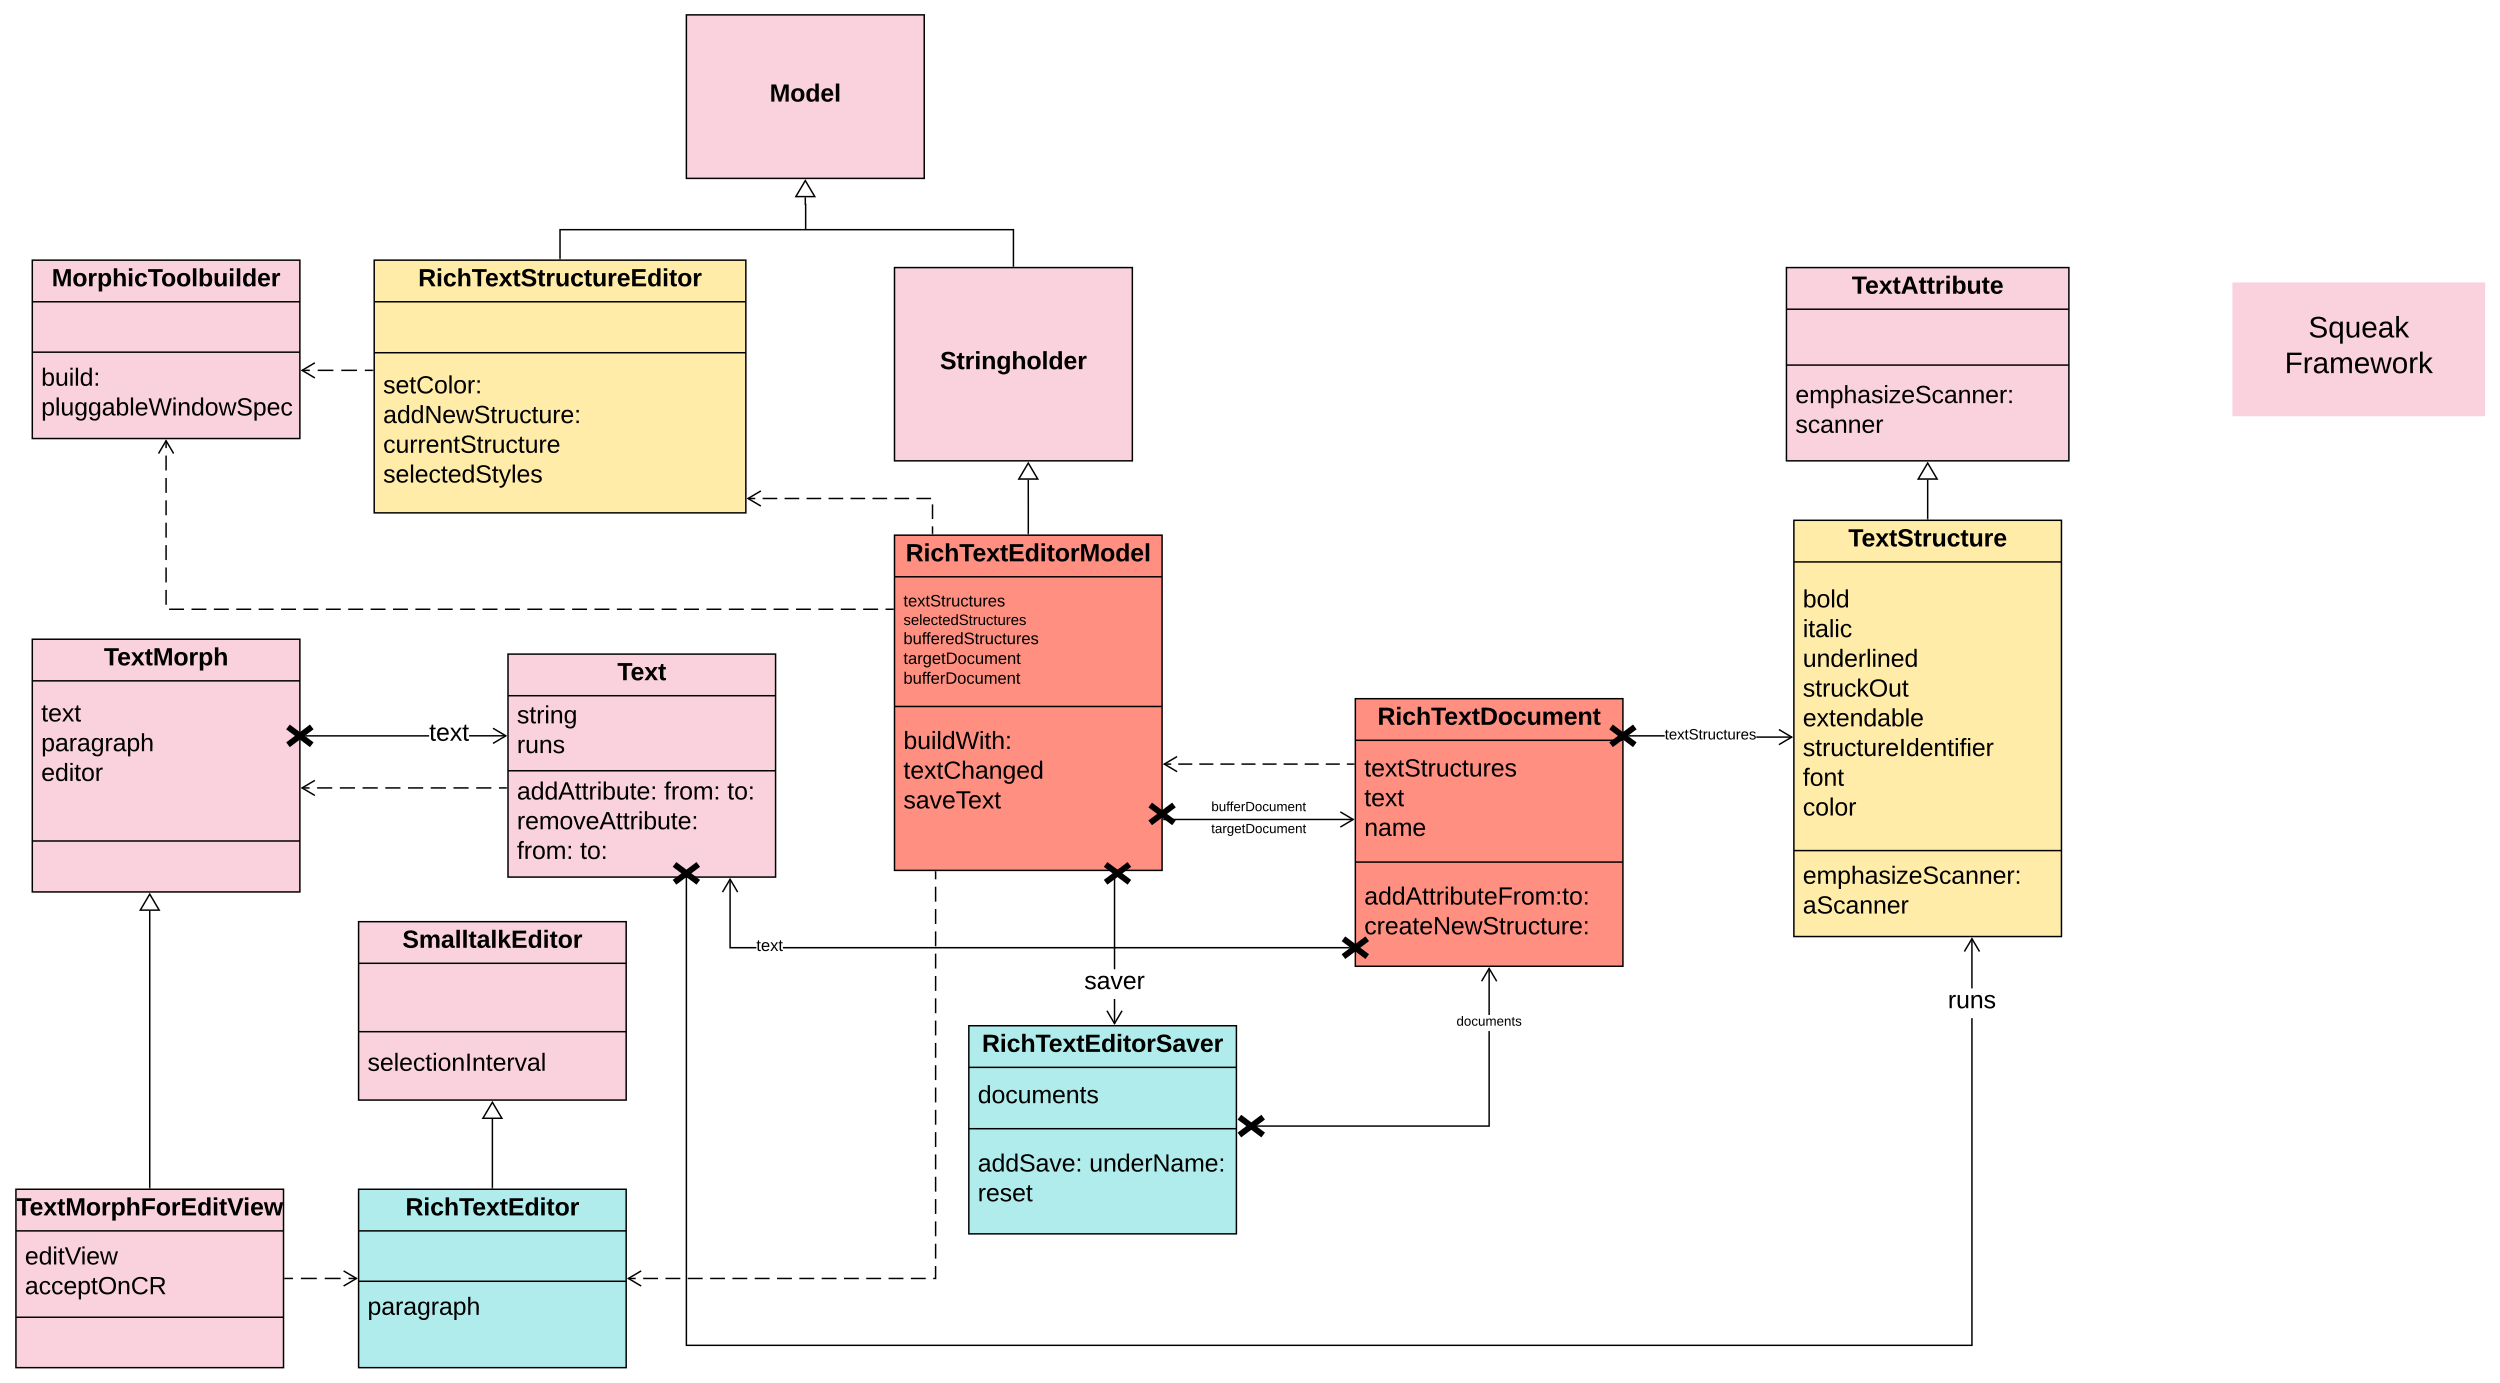 <svg xmlns="http://www.w3.org/2000/svg" xmlns:xlink="http://www.w3.org/1999/xlink" xmlns:lucid="lucid" width="3363.44" height="1860"><g transform="translate(-1396.556 780)" lucid:page-tab-id="0_0"><path d="M1440 80h360v340h-360z" stroke="#000" stroke-width="2" fill="#f9d2de"/><path d="M1440 136h360m-360 215.45h360" stroke="#000" stroke-width="2" fill="none"/><use xlink:href="#a" transform="matrix(1,0,0,1,1448,88) translate(88.343 27.167)"/><use xlink:href="#b" transform="matrix(1,0,0,1,1452,144) translate(0 46.667)"/><use xlink:href="#c" transform="matrix(1,0,0,1,1452,144) translate(0 86.667)"/><use xlink:href="#d" transform="matrix(1,0,0,1,1452,144) translate(0 126.667)"/><use xlink:href="#e" transform="matrix(1,0,0,1,1452,144) translate(0 166.667)"/><path d="M2080 100h360v300h-360z" stroke="#000" stroke-width="2" fill="#f9d2de"/><path d="M2080 156h360m-360 100.97h360" stroke="#000" stroke-width="2" fill="none"/><use xlink:href="#f" transform="matrix(1,0,0,1,2088,108) translate(139.083 27.167)"/><use xlink:href="#g" transform="matrix(1,0,0,1,2092,164) translate(0 29.167)"/><use xlink:href="#h" transform="matrix(1,0,0,1,2092,164) translate(0 69.167)"/><use xlink:href="#i" transform="matrix(1,0,0,1,2092,264.966) translate(0 30.667)"/><use xlink:href="#j" transform="matrix(1,0,0,1,2092,264.966) translate(197.963 30.667)"/><use xlink:href="#k" transform="matrix(1,0,0,1,2092,264.966) translate(282.963 30.667)"/><use xlink:href="#l" transform="matrix(1,0,0,1,2092,264.966) translate(0 70.667)"/><use xlink:href="#j" transform="matrix(1,0,0,1,2092,264.966) translate(0 110.667)"/><use xlink:href="#m" transform="matrix(1,0,0,1,2092,264.966) translate(85 110.667)"/><path d="M1973.9 211h-166.23v-2h166.24zm103.28-.04h-49.57v-2h49.58z"/><path d="M1807.7 211h-4.03v-2h4.02zM2079 209.96L2060.33 221l-1.02-1.72 15.77-9.32-15.76-9.32 1.03-1.73z"/><use xlink:href="#n" transform="matrix(1,0,0,1,1973.91,189.957) translate(0 26.667)"/><path d="M1418 820h360v240h-360z" stroke="#000" stroke-width="2" fill="#f9d2de"/><path d="M1418 876h360m-360 116.2h360" stroke="#000" stroke-width="2" fill="none"/><use xlink:href="#o" transform="matrix(1,0,0,1,1426,828) translate(-7.444 27.167)"/><use xlink:href="#p" transform="matrix(1,0,0,1,1430,884) translate(0 37.167)"/><use xlink:href="#q" transform="matrix(1,0,0,1,1430,884) translate(0 77.167)"/><path d="M3800-420h380v260h-380z" stroke="#000" stroke-width="2" fill="#f9d2de"/><path d="M3800-364h380m-380 75.16h380" stroke="#000" stroke-width="2" fill="none"/><use xlink:href="#r" transform="matrix(1,0,0,1,3808,-412) translate(79.917 27.167)"/><use xlink:href="#s" transform="matrix(1,0,0,1,3812,-280.842) translate(0 43.167)"/><use xlink:href="#t" transform="matrix(1,0,0,1,3812,-280.842) translate(0 83.167)"/><path d="M3810-80h360v560h-360z" stroke="#000" stroke-width="2" fill="#ffeca9"/><path d="M3810-24h360m-360 388.36h360" stroke="#000" stroke-width="2" fill="none"/><use xlink:href="#u" transform="matrix(1,0,0,1,3818,-72) translate(65.194 27.167)"/><use xlink:href="#v" transform="matrix(1,0,0,1,3822,-16) translate(0 53.167)"/><use xlink:href="#w" transform="matrix(1,0,0,1,3822,-16) translate(0 93.167)"/><use xlink:href="#x" transform="matrix(1,0,0,1,3822,-16) translate(0 133.167)"/><use xlink:href="#y" transform="matrix(1,0,0,1,3822,-16) translate(0 173.167)"/><use xlink:href="#z" transform="matrix(1,0,0,1,3822,-16) translate(0 213.167)"/><use xlink:href="#A" transform="matrix(1,0,0,1,3822,-16) translate(0 253.167)"/><use xlink:href="#B" transform="matrix(1,0,0,1,3822,-16) translate(0 293.167)"/><use xlink:href="#C" transform="matrix(1,0,0,1,3822,-16) translate(0 333.167)"/><use xlink:href="#s" transform="matrix(1,0,0,1,3822,372.364) translate(0 36.667)"/><use xlink:href="#D" transform="matrix(1,0,0,1,3822,372.364) translate(0 76.667)"/><path d="M2600-60h360v451h-360z" stroke="#000" stroke-width="2" fill="#ff8f80"/><path d="M2600-4h360m-360 174.48h360" stroke="#000" stroke-width="2" fill="none"/><use xlink:href="#E" transform="matrix(1,0,0,1,2608,-52) translate(7.046 27.167)"/><use xlink:href="#F" transform="matrix(1,0,0,1,2612,4) translate(0 31.944)"/><use xlink:href="#G" transform="matrix(1,0,0,1,2612,4) translate(0 56.833)"/><use xlink:href="#H" transform="matrix(1,0,0,1,2612,4) translate(0 82.611)"/><use xlink:href="#I" transform="matrix(1,0,0,1,2612,4) translate(0 109.278)"/><use xlink:href="#J" transform="matrix(1,0,0,1,2612,4) translate(0 135.944)"/><use xlink:href="#K" transform="matrix(1,0,0,1,2612,178.485) translate(0 49.167)"/><use xlink:href="#L" transform="matrix(1,0,0,1,2612,178.485) translate(0 89.167)"/><use xlink:href="#M" transform="matrix(1,0,0,1,2612,178.485) translate(0 129.167)"/><use xlink:href="#e" transform="matrix(1,0,0,1,2612,178.485) translate(0 169.167)"/><path d="M1440-430h360v240h-360z" stroke="#000" stroke-width="2" fill="#f9d2de"/><path d="M1440-374h360m-360 67.8h360" stroke="#000" stroke-width="2" fill="none"/><use xlink:href="#N" transform="matrix(1,0,0,1,1448,-422) translate(18.157 27.167)"/><use xlink:href="#O" transform="matrix(1,0,0,1,1452,-298.211) translate(0 37.167)"/><use xlink:href="#P" transform="matrix(1,0,0,1,1452,-298.211) translate(0 77.167)"/><path d="M1879 820h360v240h-360z" stroke="#000" stroke-width="2" fill="#b0eceb"/><path d="M1879 876h360m-360 67.8h360" stroke="#000" stroke-width="2" fill="none"/><use xlink:href="#Q" transform="matrix(1,0,0,1,1887,828) translate(55.056 27.167)"/><use xlink:href="#R" transform="matrix(1,0,0,1,1891,951.789) translate(0 37.167)"/><use xlink:href="#e" transform="matrix(1,0,0,1,1891,951.789) translate(0 77.167)"/><path d="M1879 460h360v240h-360z" stroke="#000" stroke-width="2" fill="#f9d2de"/><path d="M1879 516h360m-360 92h360" stroke="#000" stroke-width="2" fill="none"/><use xlink:href="#S" transform="matrix(1,0,0,1,1887,468) translate(50.889 27.167)"/><use xlink:href="#T" transform="matrix(1,0,0,1,1891,616) translate(0 44.667)"/><path d="M2059 818v-92.52" stroke="#000" stroke-width="2" fill="none"/><path d="M2060 819h-2v-1.03h2z"/><path d="M2059 702.96l12.73 21.52h-25.46z" stroke="#000" stroke-width="2" fill="#fff"/><path d="M2700 600h360v280h-360z" stroke="#000" stroke-width="2" fill="#b0eceb"/><path d="M2700 656h360m-360 82.53h360" stroke="#000" stroke-width="2" fill="none"/><use xlink:href="#U" transform="matrix(1,0,0,1,2708,608) translate(9.685 27.167)"/><use xlink:href="#V" transform="matrix(1,0,0,1,2712,664) translate(0 40.167)"/><use xlink:href="#W" transform="matrix(1,0,0,1,2712,746.526) translate(0 49.667)"/><use xlink:href="#X" transform="matrix(1,0,0,1,2712,746.526) translate(150 49.667)"/><use xlink:href="#Y" transform="matrix(1,0,0,1,2712,746.526) translate(0 89.667)"/><path d="M1900-430h500v340h-500z" stroke="#000" stroke-width="2" fill="#ffeca9"/><path d="M1900-374h500m-500 68.55h500" stroke="#000" stroke-width="2" fill="none"/><use xlink:href="#Z" transform="matrix(1,0,0,1,1908,-422) translate(51.167 27.167)"/><use xlink:href="#aa" transform="matrix(1,0,0,1,1912,-297.448) translate(0 46.667)"/><use xlink:href="#ab" transform="matrix(1,0,0,1,1912,-297.448) translate(0 86.667)"/><use xlink:href="#ac" transform="matrix(1,0,0,1,1912,-297.448) translate(0 126.667)"/><use xlink:href="#ad" transform="matrix(1,0,0,1,1912,-297.448) translate(0 166.667)"/><path d="M1898-281.74h-95.18" fill="none"/><path d="M1898-281.74h-10.58m-10.57 0h-21.15m-10.58 0h-21.15m-10.58 0h-10.58" stroke="#000" stroke-width="2" fill="none"/><path d="M1899-280.74h-1.03v-2h1.03z"/><path d="M1820.18-291.92l-17.2 10.18 17.2 10.2" stroke="#000" stroke-width="2" fill="none"/><path d="M2897 597.18h-2v-33.15h2zm.02-101.68v28.53h-2V393h2z"/><path d="M2897.02 393.03h-2V392h2zM2907.03 580.33L2896 599l-11.05-18.67 1.72-1.02 9.32 15.77 9.3-15.76z"/><use xlink:href="#ae" transform="matrix(1,0,0,1,2855.294,524.035) translate(0 26.667)"/><path d="M2656.28 941h-4.26v-2h2.26v-15.75h2zm-14.27 0h-20v-2h20zm-30 0h-20v-2h20zm-30.02 0h-20v-2h20zm-30 0h-20.02v-2h20zm-30.03 0h-20v-2h20zm-30 0h-20.02v-2h20zm-30.03 0h-20v-2h20zm-30 0h-20.02v-2h20zm-30.02 0h-20v-2h20zm-30.02 0h-20v-2h20zm-30 0h-20.02v-2h20zm-30.03 0h-20v-2h20zm-30 0h-20.02v-2h20zm-30.03 0h-10v-2h10zm404.46-27.75h-2v-20h2zm0-30h-2v-20.02h2zm0-30.03h-2v-20h2zm0-30h-2V803.2h2zm0-30.03h-2v-20.02h2zm0-30.02h-2v-20h2zm0-30.02h-2v-20h2zm0-30h-2v-20.02h2zm0-30.03h-2v-20h2zm0-30h-2V623.1h2zm0-30.02h-2v-20h2zm0-30h-2v-20.02h2zm0-30.02h-2v-20h2zm0-30.02h-2v-20h2zm0-30h-2v-20.02h2zm0-30.03h-2v-20h2zm0-30h-2V413h2zm0-30.03h-2v-10h2z"/><path d="M2656.28 393.03h-2V392h2zM2259.7 930.68l-15.77 9.32 15.76 9.32-1.03 1.72L2240 940l18.67-11.04z"/><path d="M3990-82v-52.52" stroke="#000" stroke-width="2" fill="none"/><path d="M3991-81h-2v-1.03h2z"/><path d="M3990-157.04l12.73 21.52h-25.46z" stroke="#000" stroke-width="2" fill="#fff"/><path d="M2880 380h40v30h-40z" fill="none"/><path d="M2884 383l32 24m0-24l-32 24" stroke="#000" stroke-width="8" fill="none"/><path d="M2760-422v-49h-610v39" stroke="#000" stroke-width="2" fill="none"/><path d="M2761-421h-2v-1.03h2zM2151-431h-2v-1.03h2z"/><path d="M2600-420h320v260h-320z" stroke="#000" stroke-width="2" fill="#f9d2de"/><use xlink:href="#af" transform="matrix(1,0,0,1,2608,-412) translate(53.204 128.667)"/><path d="M2480-514.52v9.52h.46v33" stroke="#000" stroke-width="2" fill="none"/><path d="M2480-537.04l12.73 21.52h-25.46z" stroke="#000" stroke-width="2" fill="#fff"/><path d="M2480.46-472.03v1.03" stroke="#000" stroke-width="2" fill="none"/><path d="M2320-760h320v220h-320z" stroke="#000" stroke-width="2" fill="#f9d2de"/><use xlink:href="#ag" transform="matrix(1,0,0,1,2328,-752) translate(103.991 108.667)"/><path d="M2780-62v-48h-.03v-24.52" stroke="#000" stroke-width="2" fill="none"/><path d="M2781-61h-2v-1.03h2z"/><path d="M2779.97-157.04l12.73 21.52h-25.45z" stroke="#000" stroke-width="2" fill="#fff"/><path d="M1780 195h40v30h-40z" fill="none"/><path d="M1784 198l32 24m0-24l-32 24" stroke="#000" stroke-width="8" fill="none"/><path d="M2078 280.06h-275.18" fill="none"/><path d="M2078 280.06h-10.2m-10.18 0h-20.4m-10.18 0h-20.38m-10.2 0h-20.38m-10.2 0h-20.37m-10.2 0h-20.37m-10.2 0h-20.38m-10.2 0h-20.37m-10.2 0h-20.38m-10.2 0h-10.18" stroke="#000" stroke-width="2" fill="none"/><path d="M2079 281.06h-1.03v-2h1.03z"/><path d="M1820.18 269.88l-17.22 10.18 17.22 10.18" stroke="#000" stroke-width="2" fill="none"/><path d="M2321 1029h1727.55V589.77h2V1031H2319V401h2zm1729.55-479.23h-2v-66.95h2z"/><path d="M2321 401.03h-2V397h2zM4060.6 499.67l-1.73 1.02-9.32-15.77-9.32 15.76-1.72-1.03 11.05-18.67z"/><use xlink:href="#ah" transform="matrix(1,0,0,1,4017.19,549.775) translate(0 26.667)"/><path d="M2300 380h40v30h-40z" fill="none"/><path d="M2304 383l32 24m0-24l-32 24" stroke="#000" stroke-width="8" fill="none"/><path d="M2651.14-62v-47.34h-248.32" fill="none"/><path d="M2651.14-62v-9.86m0-9.85v-19.72m-1.93-7.92h-19.7m-9.86 0h-19.7m-9.87 0h-19.7m-9.86 0h-19.7m-9.86 0h-19.7m-9.87 0h-19.7m-9.86 0h-19.7m-9.86 0h-19.7m-9.87 0h-9.85" stroke="#000" stroke-width="2" fill="none"/><path d="M2652.14-61h-2v-1.03h2z"/><path d="M2420.18-119.52l-17.22 10.18 17.22 10.18" stroke="#000" stroke-width="2" fill="none"/><path d="M3220 160h360v360h-360z" stroke="#000" stroke-width="2" fill="#ff8f80"/><path d="M3220 216h360m-360 163.82h360" stroke="#000" stroke-width="2" fill="none"/><use xlink:href="#ai" transform="matrix(1,0,0,1,3228,168) translate(21.815 27.167)"/><use xlink:href="#aj" transform="matrix(1,0,0,1,3232,224) translate(0 40.667)"/><use xlink:href="#ak" transform="matrix(1,0,0,1,3232,224) translate(0 80.667)"/><use xlink:href="#al" transform="matrix(1,0,0,1,3232,224) translate(0 120.667)"/><use xlink:href="#am" transform="matrix(1,0,0,1,3232,387.818) translate(0 49.167)"/><use xlink:href="#an" transform="matrix(1,0,0,1,3232,387.818) translate(0 89.167)"/><path d="M3218 248h-255.18" fill="none"/><path d="M3218 248h-9.45m-9.45 0h-18.9m-9.46 0h-18.9m-9.45 0h-18.9m-9.46 0h-18.9m-9.46 0h-18.9m-9.45 0h-18.9m-9.45 0h-18.9m-9.46 0h-18.9m-9.45 0h-9.45" stroke="#000" stroke-width="2" fill="none"/><path d="M3219 249h-1.03v-2h1.03z"/><path d="M2980.18 237.82L2962.96 248l17.22 10.18" stroke="#000" stroke-width="2" fill="none"/><path d="M2379.8 494h34.3v2h-36.3v-93.18h2zm832.53 0v2h-762.4v-2z"/><path d="M3216.33 496h-4.02v-2h4.03zM2389.83 419.67l-1.72 1.02-9.3-15.77-9.33 15.76-1.72-1.03L2378.8 401z"/><g><use xlink:href="#ao" transform="matrix(1,0,0,1,2414.114,481.667) translate(0 17.778)"/></g><path d="M3200 480h40v30h-40z" fill="none"/><path d="M3204 483l32 24m0-24l-32 24" stroke="#000" stroke-width="8" fill="none"/><path d="M3807.18 210.67v2h-47.74v-2zm-219.5.33v-2h48.54v2z"/><path d="M3587.7 211h-4.03v-2h4.02zM3809 211.67l-18.67 11.04-1.02-1.7 15.77-9.33-15.76-9.32 1.03-1.72z"/><g><use xlink:href="#ap" transform="matrix(1,0,0,1,3636.222,198.833) translate(0 16)"/></g><path d="M3560 195h40v30h-40z" fill="none"/><path d="M3564 198l32 24m0-24l-32 24" stroke="#000" stroke-width="8" fill="none"/><path d="M3401 736h-313.33v-2H3399V607.16h2zm0-150.44h-2v-62.74h2z"/><path d="M3087.7 736h-4.03v-2h4.02zM3411.04 539.67l-1.72 1.02-9.32-15.77-9.32 15.76-1.72-1.03L3400 521z"/><g><use xlink:href="#aq" transform="matrix(1,0,0,1,3356.025,585.557) translate(0 14.4)"/></g><path d="M3060 720h40v30h-40z" fill="none"/><path d="M3064 723l32 24m0-24l-32 24" stroke="#000" stroke-width="8" fill="none"/><path d="M1780 940h96.18" fill="none"/><path d="M1780 940h10.7m10.67 0h21.38m10.68 0h21.38m10.7 0h10.68" stroke="#000" stroke-width="2" fill="none"/><path d="M1780.03 941H1779v-2h1.03z"/><path d="M1858.82 950.18l17.22-10.18-17.22-10.18M2962 322.5h255.18" stroke="#000" stroke-width="2" fill="none"/><path d="M2962.03 323.5H2961v-2h1.03z"/><path d="M3199.82 332.7l17.22-10.2-17.22-10.17" stroke="#000" stroke-width="2" fill="none"/><g><use xlink:href="#ar" transform="matrix(1,0,0,1,3026.075,326.509) translate(0 14.4)"/></g><g><use xlink:href="#as" transform="matrix(1,0,0,1,3026.25,296.909) translate(0 14.4)"/></g><path d="M2940 300h40v30h-40z" fill="none"/><path d="M2944 303l32 24m0-24l-32 24" stroke="#000" stroke-width="8" fill="none"/><path d="M2598 39.68h-978v-226.86" fill="none"/><path d="M2598 39.68h-10.04m-10.04 0h-20.08m-10.04 0h-20.08m-10.04 0h-20.1m-10.03 0h-20.08m-10.04 0h-20.08m-10.04 0h-20.07m-10.04 0h-20.1m-10.03 0H2347m-10.05 0h-20.1m-10.03 0h-20.08m-10.04 0h-20.08m-10.04 0h-20.08m-10.04 0h-20.08m-10.04 0h-20.08m-10.04 0h-20.1m-10.03 0H2106m-10.03 0h-20.08m-10.05 0h-20.08m-10.04 0h-20.08m-10.04 0h-20.07m-10.04 0h-20.1m-10.04 0h-20.08m-10.04 0h-20.08m-10.04 0h-20.08m-10.04 0h-20.08m-10.04 0h-20.08m-10.04 0h-20.08m-10.05 0h-20.08m-10.04 0h-20.07m-10.04 0h-20.1m-10.03 0h-20.08m-10.05 0h-20.08M1620 33.7V13.64m0-10.04v-20.1m0-10.03V-46.6m0-10.05v-20.1m0-10.03v-20.08m0-10.04v-20.08m0-10.04v-20.08m0-10.04v-10.04" stroke="#000" stroke-width="2" fill="none"/><path d="M2599 40.68h-1.03v-2h1.03z"/><path d="M1630.18-169.82L1620-187.04l-10.18 17.22M1598 818V445.48" stroke="#000" stroke-width="2" fill="none"/><path d="M1599 819h-2v-1.03h2z"/><path d="M1598 422.96l12.73 21.52h-25.46z" stroke="#000" stroke-width="2" fill="#fff"/><path d="M4400-400h340v180h-340z" stroke="#000" stroke-opacity="0" stroke-width="2" fill="#f9d2de"/><g><use xlink:href="#at" transform="matrix(1,0,0,1,4405,-395) translate(97.222 69)"/><use xlink:href="#au" transform="matrix(1,0,0,1,4405,-395) translate(65.278 117)"/></g><defs><path d="M136-208V0H84v-208H4v-40h212v40h-80" id="av"/><path d="M185-48c-13 30-37 53-82 52C43 2 14-33 14-96s30-98 90-98c62 0 83 45 84 108H66c0 31 8 55 39 56 18 0 30-7 34-22zm-45-69c5-46-57-63-70-21-2 6-4 13-4 21h74" id="aw"/><path d="M144 0l-44-69L55 0H2l70-98-66-92h53l41 62 40-62h54l-67 91 71 99h-54" id="ax"/><path d="M115-3C79 11 28 4 28-45v-112H4v-33h27l15-45h31v45h36v33H77v99c-1 23 16 31 38 25v30" id="ay"/><path d="M230 0l2-204L168 0h-37L68-204 70 0H24v-248h70l56 185 57-185h69V0h-46" id="az"/><path d="M110-194c64 0 96 36 96 99 0 64-35 99-97 99-61 0-95-36-95-99 0-62 34-99 96-99zm-1 164c35 0 45-28 45-65 0-40-10-65-43-65-34 0-45 26-45 65 0 36 10 65 43 65" id="aA"/><path d="M135-150c-39-12-60 13-60 57V0H25l-1-190h47c2 13-1 29 3 40 6-28 27-53 61-41v41" id="aB"/><path d="M135-194c53 0 70 44 70 98 0 56-19 98-73 100-31 1-45-17-59-34 3 33 2 69 2 105H25l-1-265h48c2 10 0 23 3 31 11-24 29-35 60-35zM114-30c33 0 39-31 40-66 0-38-9-64-40-64-56 0-55 130 0 130" id="aC"/><path d="M114-157C55-157 80-60 75 0H25v-261h50l-1 109c12-26 28-41 61-42 86-1 58 113 63 194h-50c-7-57 23-157-34-157" id="aD"/><g id="a"><use transform="matrix(0.093,0,0,0.093,0,0)" xlink:href="#av"/><use transform="matrix(0.093,0,0,0.093,17.778,0)" xlink:href="#aw"/><use transform="matrix(0.093,0,0,0.093,36.296,0)" xlink:href="#ax"/><use transform="matrix(0.093,0,0,0.093,54.815,0)" xlink:href="#ay"/><use transform="matrix(0.093,0,0,0.093,65.833,0)" xlink:href="#az"/><use transform="matrix(0.093,0,0,0.093,93.519,0)" xlink:href="#aA"/><use transform="matrix(0.093,0,0,0.093,113.796,0)" xlink:href="#aB"/><use transform="matrix(0.093,0,0,0.093,126.759,0)" xlink:href="#aC"/><use transform="matrix(0.093,0,0,0.093,147.037,0)" xlink:href="#aD"/></g><path d="M59-47c-2 24 18 29 38 22v24C64 9 27 4 27-40v-127H5v-23h24l9-43h21v43h35v23H59v120" id="aE"/><path d="M100-194c63 0 86 42 84 106H49c0 40 14 67 53 68 26 1 43-12 49-29l28 8c-11 28-37 45-77 45C44 4 14-33 15-96c1-61 26-98 85-98zm52 81c6-60-76-77-97-28-3 7-6 17-6 28h103" id="aF"/><path d="M141 0L90-78 38 0H4l68-98-65-92h35l48 74 47-74h35l-64 92 68 98h-35" id="aG"/><g id="b"><use transform="matrix(0.093,0,0,0.093,0,0)" xlink:href="#aE"/><use transform="matrix(0.093,0,0,0.093,9.259,0)" xlink:href="#aF"/><use transform="matrix(0.093,0,0,0.093,27.778,0)" xlink:href="#aG"/><use transform="matrix(0.093,0,0,0.093,44.444,0)" xlink:href="#aE"/></g><path d="M115-194c55 1 70 41 70 98S169 2 115 4C84 4 66-9 55-30l1 105H24l-1-265h31l2 30c10-21 28-34 59-34zm-8 174c40 0 45-34 45-75s-6-73-45-74c-42 0-51 32-51 76 0 43 10 73 51 73" id="aH"/><path d="M141-36C126-15 110 5 73 4 37 3 15-17 15-53c-1-64 63-63 125-63 3-35-9-54-41-54-24 1-41 7-42 31l-33-3c5-37 33-52 76-52 45 0 72 20 72 64v82c-1 20 7 32 28 27v20c-31 9-61-2-59-35zM48-53c0 20 12 33 32 33 41-3 63-29 60-74-43 2-92-5-92 41" id="aI"/><path d="M114-163C36-179 61-72 57 0H25l-1-190h30c1 12-1 29 2 39 6-27 23-49 58-41v29" id="aJ"/><path d="M177-190C167-65 218 103 67 71c-23-6-38-20-44-43l32-5c15 47 100 32 89-28v-30C133-14 115 1 83 1 29 1 15-40 15-95c0-56 16-97 71-98 29-1 48 16 59 35 1-10 0-23 2-32h30zM94-22c36 0 50-32 50-73 0-42-14-75-50-75-39 0-46 34-46 75s6 73 46 73" id="aK"/><path d="M106-169C34-169 62-67 57 0H25v-261h32l-1 103c12-21 28-36 61-36 89 0 53 116 60 194h-32v-121c2-32-8-49-39-48" id="aL"/><g id="c"><use transform="matrix(0.093,0,0,0.093,0,0)" xlink:href="#aH"/><use transform="matrix(0.093,0,0,0.093,18.519,0)" xlink:href="#aI"/><use transform="matrix(0.093,0,0,0.093,37.037,0)" xlink:href="#aJ"/><use transform="matrix(0.093,0,0,0.093,48.056,0)" xlink:href="#aI"/><use transform="matrix(0.093,0,0,0.093,66.574,0)" xlink:href="#aK"/><use transform="matrix(0.093,0,0,0.093,85.093,0)" xlink:href="#aJ"/><use transform="matrix(0.093,0,0,0.093,96.111,0)" xlink:href="#aI"/><use transform="matrix(0.093,0,0,0.093,114.63,0)" xlink:href="#aH"/><use transform="matrix(0.093,0,0,0.093,133.148,0)" xlink:href="#aL"/></g><path d="M85-194c31 0 48 13 60 33l-1-100h32l1 261h-30c-2-10 0-23-3-31C134-8 116 4 85 4 32 4 16-35 15-94c0-66 23-100 70-100zm9 24c-40 0-46 34-46 75 0 40 6 74 45 74 42 0 51-32 51-76 0-42-9-74-50-73" id="aM"/><path d="M24-231v-30h32v30H24zM24 0v-190h32V0H24" id="aN"/><path d="M100-194c62-1 85 37 85 99 1 63-27 99-86 99S16-35 15-95c0-66 28-99 85-99zM99-20c44 1 53-31 53-75 0-43-8-75-51-75s-53 32-53 75 10 74 51 75" id="aO"/><g id="d"><use transform="matrix(0.093,0,0,0.093,0,0)" xlink:href="#aF"/><use transform="matrix(0.093,0,0,0.093,18.519,0)" xlink:href="#aM"/><use transform="matrix(0.093,0,0,0.093,37.037,0)" xlink:href="#aN"/><use transform="matrix(0.093,0,0,0.093,44.352,0)" xlink:href="#aE"/><use transform="matrix(0.093,0,0,0.093,53.611,0)" xlink:href="#aO"/><use transform="matrix(0.093,0,0,0.093,72.13,0)" xlink:href="#aJ"/></g><g id="f"><use transform="matrix(0.093,0,0,0.093,0,0)" xlink:href="#av"/><use transform="matrix(0.093,0,0,0.093,17.778,0)" xlink:href="#aw"/><use transform="matrix(0.093,0,0,0.093,36.296,0)" xlink:href="#ax"/><use transform="matrix(0.093,0,0,0.093,54.815,0)" xlink:href="#ay"/></g><path d="M135-143c-3-34-86-38-87 0 15 53 115 12 119 90S17 21 10-45l28-5c4 36 97 45 98 0-10-56-113-15-118-90-4-57 82-63 122-42 12 7 21 19 24 35" id="aP"/><path d="M117-194c89-4 53 116 60 194h-32v-121c0-31-8-49-39-48C34-167 62-67 57 0H25l-1-190h30c1 10-1 24 2 32 11-22 29-35 61-36" id="aQ"/><g id="g"><use transform="matrix(0.093,0,0,0.093,0,0)" xlink:href="#aP"/><use transform="matrix(0.093,0,0,0.093,16.667,0)" xlink:href="#aE"/><use transform="matrix(0.093,0,0,0.093,25.926,0)" xlink:href="#aJ"/><use transform="matrix(0.093,0,0,0.093,36.944,0)" xlink:href="#aN"/><use transform="matrix(0.093,0,0,0.093,44.259,0)" xlink:href="#aQ"/><use transform="matrix(0.093,0,0,0.093,62.778,0)" xlink:href="#aK"/></g><path d="M84 4C-5 8 30-112 23-190h32v120c0 31 7 50 39 49 72-2 45-101 50-169h31l1 190h-30c-1-10 1-25-2-33-11 22-28 36-60 37" id="aR"/><g id="h"><use transform="matrix(0.093,0,0,0.093,0,0)" xlink:href="#aJ"/><use transform="matrix(0.093,0,0,0.093,11.019,0)" xlink:href="#aR"/><use transform="matrix(0.093,0,0,0.093,29.537,0)" xlink:href="#aQ"/><use transform="matrix(0.093,0,0,0.093,48.056,0)" xlink:href="#aP"/></g><path d="M205 0l-28-72H64L36 0H1l101-248h38L239 0h-34zm-38-99l-47-123c-12 45-31 82-46 123h93" id="aS"/><path d="M115-194c53 0 69 39 70 98 0 66-23 100-70 100C84 3 66-7 56-30L54 0H23l1-261h32v101c10-23 28-34 59-34zm-8 174c40 0 45-34 45-75 0-40-5-75-45-74-42 0-51 32-51 76 0 43 10 73 51 73" id="aT"/><path d="M33-154v-36h34v36H33zM33 0v-36h34V0H33" id="aU"/><g id="i"><use transform="matrix(0.093,0,0,0.093,0,0)" xlink:href="#aI"/><use transform="matrix(0.093,0,0,0.093,18.519,0)" xlink:href="#aM"/><use transform="matrix(0.093,0,0,0.093,37.037,0)" xlink:href="#aM"/><use transform="matrix(0.093,0,0,0.093,55.556,0)" xlink:href="#aS"/><use transform="matrix(0.093,0,0,0.093,77.778,0)" xlink:href="#aE"/><use transform="matrix(0.093,0,0,0.093,87.037,0)" xlink:href="#aE"/><use transform="matrix(0.093,0,0,0.093,96.296,0)" xlink:href="#aJ"/><use transform="matrix(0.093,0,0,0.093,107.315,0)" xlink:href="#aN"/><use transform="matrix(0.093,0,0,0.093,114.63,0)" xlink:href="#aT"/><use transform="matrix(0.093,0,0,0.093,133.148,0)" xlink:href="#aR"/><use transform="matrix(0.093,0,0,0.093,151.667,0)" xlink:href="#aE"/><use transform="matrix(0.093,0,0,0.093,160.926,0)" xlink:href="#aF"/><use transform="matrix(0.093,0,0,0.093,179.444,0)" xlink:href="#aU"/></g><path d="M101-234c-31-9-42 10-38 44h38v23H63V0H32v-167H5v-23h27c-7-52 17-82 69-68v24" id="aV"/><path d="M210-169c-67 3-38 105-44 169h-31v-121c0-29-5-50-35-48C34-165 62-65 56 0H25l-1-190h30c1 10-1 24 2 32 10-44 99-50 107 0 11-21 27-35 58-36 85-2 47 119 55 194h-31v-121c0-29-5-49-35-48" id="aW"/><g id="j"><use transform="matrix(0.093,0,0,0.093,0,0)" xlink:href="#aV"/><use transform="matrix(0.093,0,0,0.093,9.259,0)" xlink:href="#aJ"/><use transform="matrix(0.093,0,0,0.093,20.278,0)" xlink:href="#aO"/><use transform="matrix(0.093,0,0,0.093,38.796,0)" xlink:href="#aW"/><use transform="matrix(0.093,0,0,0.093,66.481,0)" xlink:href="#aU"/></g><g id="k"><use transform="matrix(0.093,0,0,0.093,0,0)" xlink:href="#aE"/><use transform="matrix(0.093,0,0,0.093,9.259,0)" xlink:href="#aO"/><use transform="matrix(0.093,0,0,0.093,27.778,0)" xlink:href="#aU"/></g><path d="M108 0H70L1-190h34L89-25l56-165h34" id="aX"/><g id="l"><use transform="matrix(0.093,0,0,0.093,0,0)" xlink:href="#aJ"/><use transform="matrix(0.093,0,0,0.093,11.019,0)" xlink:href="#aF"/><use transform="matrix(0.093,0,0,0.093,29.537,0)" xlink:href="#aW"/><use transform="matrix(0.093,0,0,0.093,57.222,0)" xlink:href="#aO"/><use transform="matrix(0.093,0,0,0.093,75.741,0)" xlink:href="#aX"/><use transform="matrix(0.093,0,0,0.093,92.407,0)" xlink:href="#aF"/><use transform="matrix(0.093,0,0,0.093,110.926,0)" xlink:href="#aS"/><use transform="matrix(0.093,0,0,0.093,133.148,0)" xlink:href="#aE"/><use transform="matrix(0.093,0,0,0.093,142.407,0)" xlink:href="#aE"/><use transform="matrix(0.093,0,0,0.093,151.667,0)" xlink:href="#aJ"/><use transform="matrix(0.093,0,0,0.093,162.685,0)" xlink:href="#aN"/><use transform="matrix(0.093,0,0,0.093,170,0)" xlink:href="#aT"/><use transform="matrix(0.093,0,0,0.093,188.519,0)" xlink:href="#aR"/><use transform="matrix(0.093,0,0,0.093,207.037,0)" xlink:href="#aE"/><use transform="matrix(0.093,0,0,0.093,216.296,0)" xlink:href="#aF"/><use transform="matrix(0.093,0,0,0.093,234.815,0)" xlink:href="#aU"/></g><g id="m"><use transform="matrix(0.093,0,0,0.093,0,0)" xlink:href="#aE"/><use transform="matrix(0.093,0,0,0.093,9.259,0)" xlink:href="#aO"/><use transform="matrix(0.093,0,0,0.093,27.778,0)" xlink:href="#aU"/></g><g id="n"><use transform="matrix(0.093,0,0,0.093,0,0)" xlink:href="#aE"/><use transform="matrix(0.093,0,0,0.093,9.259,0)" xlink:href="#aF"/><use transform="matrix(0.093,0,0,0.093,27.778,0)" xlink:href="#aG"/><use transform="matrix(0.093,0,0,0.093,44.444,0)" xlink:href="#aE"/></g><path d="M76-208v77h127v40H76V0H24v-248h183v40H76" id="aY"/><path d="M24 0v-248h195v40H76v63h132v40H76v65h150V0H24" id="aZ"/><path d="M88-194c31-1 46 15 58 34l-1-101h50l1 261h-48c-2-10 0-23-3-31C134-8 116 4 84 4 32 4 16-41 15-95c0-56 19-97 73-99zm17 164c33 0 40-30 41-66 1-37-9-64-41-64s-38 30-39 65c0 43 13 65 39 65" id="ba"/><path d="M25-224v-37h50v37H25zM25 0v-190h50V0H25" id="bb"/><path d="M147 0H94L2-248h55l64 206c17-72 42-137 63-206h54" id="bc"/><path d="M231 0h-52l-39-155L100 0H48L-1-190h46L77-45c9-52 24-97 36-145h53l37 145 32-145h46" id="bd"/><g id="o"><use transform="matrix(0.093,0,0,0.093,0,0)" xlink:href="#av"/><use transform="matrix(0.093,0,0,0.093,17.778,0)" xlink:href="#aw"/><use transform="matrix(0.093,0,0,0.093,36.296,0)" xlink:href="#ax"/><use transform="matrix(0.093,0,0,0.093,54.815,0)" xlink:href="#ay"/><use transform="matrix(0.093,0,0,0.093,65.833,0)" xlink:href="#az"/><use transform="matrix(0.093,0,0,0.093,93.519,0)" xlink:href="#aA"/><use transform="matrix(0.093,0,0,0.093,113.796,0)" xlink:href="#aB"/><use transform="matrix(0.093,0,0,0.093,126.759,0)" xlink:href="#aC"/><use transform="matrix(0.093,0,0,0.093,147.037,0)" xlink:href="#aD"/><use transform="matrix(0.093,0,0,0.093,167.315,0)" xlink:href="#aY"/><use transform="matrix(0.093,0,0,0.093,187.593,0)" xlink:href="#aA"/><use transform="matrix(0.093,0,0,0.093,207.87,0)" xlink:href="#aB"/><use transform="matrix(0.093,0,0,0.093,220.833,0)" xlink:href="#aZ"/><use transform="matrix(0.093,0,0,0.093,243.056,0)" xlink:href="#ba"/><use transform="matrix(0.093,0,0,0.093,263.333,0)" xlink:href="#bb"/><use transform="matrix(0.093,0,0,0.093,272.593,0)" xlink:href="#ay"/><use transform="matrix(0.093,0,0,0.093,283.611,0)" xlink:href="#bc"/><use transform="matrix(0.093,0,0,0.093,305.185,0)" xlink:href="#bb"/><use transform="matrix(0.093,0,0,0.093,314.444,0)" xlink:href="#aw"/><use transform="matrix(0.093,0,0,0.093,332.963,0)" xlink:href="#bd"/></g><path d="M137 0h-34L2-248h35l83 218 83-218h36" id="be"/><path d="M206 0h-36l-40-164L89 0H53L-1-190h32L70-26l43-164h34l41 164 42-164h31" id="bf"/><g id="p"><use transform="matrix(0.093,0,0,0.093,0,0)" xlink:href="#aF"/><use transform="matrix(0.093,0,0,0.093,18.519,0)" xlink:href="#aM"/><use transform="matrix(0.093,0,0,0.093,37.037,0)" xlink:href="#aN"/><use transform="matrix(0.093,0,0,0.093,44.352,0)" xlink:href="#aE"/><use transform="matrix(0.093,0,0,0.093,53.611,0)" xlink:href="#be"/><use transform="matrix(0.093,0,0,0.093,75.185,0)" xlink:href="#aN"/><use transform="matrix(0.093,0,0,0.093,82.5,0)" xlink:href="#aF"/><use transform="matrix(0.093,0,0,0.093,101.019,0)" xlink:href="#bf"/></g><path d="M96-169c-40 0-48 33-48 73s9 75 48 75c24 0 41-14 43-38l32 2c-6 37-31 61-74 61-59 0-76-41-82-99-10-93 101-131 147-64 4 7 5 14 7 22l-32 3c-4-21-16-35-41-35" id="bg"/><path d="M140-251c81 0 123 46 123 126C263-46 219 4 140 4 59 4 17-45 17-125s42-126 123-126zm0 227c63 0 89-41 89-101s-29-99-89-99c-61 0-89 39-89 99S79-25 140-24" id="bh"/><path d="M212-179c-10-28-35-45-73-45-59 0-87 40-87 99 0 60 29 101 89 101 43 0 62-24 78-52l27 14C228-24 195 4 139 4 59 4 22-46 18-125c-6-104 99-153 187-111 19 9 31 26 39 46" id="bi"/><path d="M233-177c-1 41-23 64-60 70L243 0h-38l-65-103H63V0H30v-248c88 3 205-21 203 71zM63-129c60-2 137 13 137-47 0-61-80-42-137-45v92" id="bj"/><g id="q"><use transform="matrix(0.093,0,0,0.093,0,0)" xlink:href="#aI"/><use transform="matrix(0.093,0,0,0.093,18.519,0)" xlink:href="#bg"/><use transform="matrix(0.093,0,0,0.093,35.185,0)" xlink:href="#bg"/><use transform="matrix(0.093,0,0,0.093,51.852,0)" xlink:href="#aF"/><use transform="matrix(0.093,0,0,0.093,70.37,0)" xlink:href="#aH"/><use transform="matrix(0.093,0,0,0.093,88.889,0)" xlink:href="#aE"/><use transform="matrix(0.093,0,0,0.093,98.148,0)" xlink:href="#bh"/><use transform="matrix(0.093,0,0,0.093,124.074,0)" xlink:href="#aQ"/><use transform="matrix(0.093,0,0,0.093,142.593,0)" xlink:href="#bi"/><use transform="matrix(0.093,0,0,0.093,166.574,0)" xlink:href="#bj"/></g><path d="M199 0l-22-63H83L61 0H9l90-248h61L250 0h-51zm-33-102l-36-108c-10 38-24 72-36 108h72" id="bk"/><path d="M135-194c52 0 70 43 70 98 0 56-19 99-73 100-30 1-46-15-58-35L72 0H24l1-261h50v104c11-23 29-37 60-37zM114-30c31 0 40-27 40-66 0-37-7-63-39-63s-41 28-41 65c0 36 8 64 40 64" id="bl"/><path d="M85 4C-2 5 27-109 22-190h50c7 57-23 150 33 157 60-5 35-97 40-157h50l1 190h-47c-2-12 1-28-3-38-12 25-28 42-61 42" id="bm"/><g id="r"><use transform="matrix(0.093,0,0,0.093,0,0)" xlink:href="#av"/><use transform="matrix(0.093,0,0,0.093,17.778,0)" xlink:href="#aw"/><use transform="matrix(0.093,0,0,0.093,36.296,0)" xlink:href="#ax"/><use transform="matrix(0.093,0,0,0.093,54.815,0)" xlink:href="#ay"/><use transform="matrix(0.093,0,0,0.093,65.833,0)" xlink:href="#bk"/><use transform="matrix(0.093,0,0,0.093,89.815,0)" xlink:href="#ay"/><use transform="matrix(0.093,0,0,0.093,100.833,0)" xlink:href="#ay"/><use transform="matrix(0.093,0,0,0.093,111.852,0)" xlink:href="#aB"/><use transform="matrix(0.093,0,0,0.093,124.815,0)" xlink:href="#bb"/><use transform="matrix(0.093,0,0,0.093,134.074,0)" xlink:href="#bl"/><use transform="matrix(0.093,0,0,0.093,154.352,0)" xlink:href="#bm"/><use transform="matrix(0.093,0,0,0.093,174.63,0)" xlink:href="#ay"/><use transform="matrix(0.093,0,0,0.093,185.648,0)" xlink:href="#aw"/></g><path d="M9 0v-24l116-142H16v-24h144v24L44-24h123V0H9" id="bn"/><path d="M185-189c-5-48-123-54-124 2 14 75 158 14 163 119 3 78-121 87-175 55-17-10-28-26-33-46l33-7c5 56 141 63 141-1 0-78-155-14-162-118-5-82 145-84 179-34 5 7 8 16 11 25" id="bo"/><g id="s"><use transform="matrix(0.093,0,0,0.093,0,0)" xlink:href="#aF"/><use transform="matrix(0.093,0,0,0.093,18.519,0)" xlink:href="#aW"/><use transform="matrix(0.093,0,0,0.093,46.204,0)" xlink:href="#aH"/><use transform="matrix(0.093,0,0,0.093,64.722,0)" xlink:href="#aL"/><use transform="matrix(0.093,0,0,0.093,83.241,0)" xlink:href="#aI"/><use transform="matrix(0.093,0,0,0.093,101.759,0)" xlink:href="#aP"/><use transform="matrix(0.093,0,0,0.093,118.426,0)" xlink:href="#aN"/><use transform="matrix(0.093,0,0,0.093,125.741,0)" xlink:href="#bn"/><use transform="matrix(0.093,0,0,0.093,142.407,0)" xlink:href="#aF"/><use transform="matrix(0.093,0,0,0.093,160.926,0)" xlink:href="#bo"/><use transform="matrix(0.093,0,0,0.093,183.148,0)" xlink:href="#bg"/><use transform="matrix(0.093,0,0,0.093,199.815,0)" xlink:href="#aI"/><use transform="matrix(0.093,0,0,0.093,218.333,0)" xlink:href="#aQ"/><use transform="matrix(0.093,0,0,0.093,236.852,0)" xlink:href="#aQ"/><use transform="matrix(0.093,0,0,0.093,255.37,0)" xlink:href="#aF"/><use transform="matrix(0.093,0,0,0.093,273.889,0)" xlink:href="#aJ"/><use transform="matrix(0.093,0,0,0.093,284.907,0)" xlink:href="#aU"/></g><g id="t"><use transform="matrix(0.093,0,0,0.093,0,0)" xlink:href="#aP"/><use transform="matrix(0.093,0,0,0.093,16.667,0)" xlink:href="#bg"/><use transform="matrix(0.093,0,0,0.093,33.333,0)" xlink:href="#aI"/><use transform="matrix(0.093,0,0,0.093,51.852,0)" xlink:href="#aQ"/><use transform="matrix(0.093,0,0,0.093,70.37,0)" xlink:href="#aQ"/><use transform="matrix(0.093,0,0,0.093,88.889,0)" xlink:href="#aF"/><use transform="matrix(0.093,0,0,0.093,107.407,0)" xlink:href="#aJ"/></g><path d="M169-182c-1-43-94-46-97-3 18 66 151 10 154 114 3 95-165 93-204 36-6-8-10-19-12-30l50-8c3 46 112 56 116 5-17-69-150-10-154-114-4-87 153-88 188-35 5 8 8 18 10 28" id="bp"/><path d="M190-63c-7 42-38 67-86 67-59 0-84-38-90-98-12-110 154-137 174-36l-49 2c-2-19-15-32-35-32-30 0-35 28-38 64-6 74 65 87 74 30" id="bq"/><g id="u"><use transform="matrix(0.093,0,0,0.093,0,0)" xlink:href="#av"/><use transform="matrix(0.093,0,0,0.093,17.778,0)" xlink:href="#aw"/><use transform="matrix(0.093,0,0,0.093,36.296,0)" xlink:href="#ax"/><use transform="matrix(0.093,0,0,0.093,54.815,0)" xlink:href="#ay"/><use transform="matrix(0.093,0,0,0.093,65.833,0)" xlink:href="#bp"/><use transform="matrix(0.093,0,0,0.093,88.056,0)" xlink:href="#ay"/><use transform="matrix(0.093,0,0,0.093,99.074,0)" xlink:href="#aB"/><use transform="matrix(0.093,0,0,0.093,112.037,0)" xlink:href="#bm"/><use transform="matrix(0.093,0,0,0.093,132.315,0)" xlink:href="#bq"/><use transform="matrix(0.093,0,0,0.093,150.833,0)" xlink:href="#ay"/><use transform="matrix(0.093,0,0,0.093,161.852,0)" xlink:href="#bm"/><use transform="matrix(0.093,0,0,0.093,182.13,0)" xlink:href="#aB"/><use transform="matrix(0.093,0,0,0.093,195.093,0)" xlink:href="#aw"/></g><path d="M24 0v-261h32V0H24" id="br"/><g id="v"><use transform="matrix(0.093,0,0,0.093,0,0)" xlink:href="#aT"/><use transform="matrix(0.093,0,0,0.093,18.519,0)" xlink:href="#aO"/><use transform="matrix(0.093,0,0,0.093,37.037,0)" xlink:href="#br"/><use transform="matrix(0.093,0,0,0.093,44.352,0)" xlink:href="#aM"/></g><g id="w"><use transform="matrix(0.093,0,0,0.093,0,0)" xlink:href="#aN"/><use transform="matrix(0.093,0,0,0.093,7.315,0)" xlink:href="#aE"/><use transform="matrix(0.093,0,0,0.093,16.574,0)" xlink:href="#aI"/><use transform="matrix(0.093,0,0,0.093,35.093,0)" xlink:href="#br"/><use transform="matrix(0.093,0,0,0.093,42.407,0)" xlink:href="#aN"/><use transform="matrix(0.093,0,0,0.093,49.722,0)" xlink:href="#bg"/></g><g id="x"><use transform="matrix(0.093,0,0,0.093,0,0)" xlink:href="#aR"/><use transform="matrix(0.093,0,0,0.093,18.519,0)" xlink:href="#aQ"/><use transform="matrix(0.093,0,0,0.093,37.037,0)" xlink:href="#aM"/><use transform="matrix(0.093,0,0,0.093,55.556,0)" xlink:href="#aF"/><use transform="matrix(0.093,0,0,0.093,74.074,0)" xlink:href="#aJ"/><use transform="matrix(0.093,0,0,0.093,85.093,0)" xlink:href="#br"/><use transform="matrix(0.093,0,0,0.093,92.407,0)" xlink:href="#aN"/><use transform="matrix(0.093,0,0,0.093,99.722,0)" xlink:href="#aQ"/><use transform="matrix(0.093,0,0,0.093,118.241,0)" xlink:href="#aF"/><use transform="matrix(0.093,0,0,0.093,136.759,0)" xlink:href="#aM"/></g><path d="M143 0L79-87 56-68V0H24v-261h32v163l83-92h37l-77 82L181 0h-38" id="bs"/><g id="y"><use transform="matrix(0.093,0,0,0.093,0,0)" xlink:href="#aP"/><use transform="matrix(0.093,0,0,0.093,16.667,0)" xlink:href="#aE"/><use transform="matrix(0.093,0,0,0.093,25.926,0)" xlink:href="#aJ"/><use transform="matrix(0.093,0,0,0.093,36.944,0)" xlink:href="#aR"/><use transform="matrix(0.093,0,0,0.093,55.463,0)" xlink:href="#bg"/><use transform="matrix(0.093,0,0,0.093,72.13,0)" xlink:href="#bs"/><use transform="matrix(0.093,0,0,0.093,88.796,0)" xlink:href="#bh"/><use transform="matrix(0.093,0,0,0.093,114.722,0)" xlink:href="#aR"/><use transform="matrix(0.093,0,0,0.093,133.241,0)" xlink:href="#aE"/></g><g id="z"><use transform="matrix(0.093,0,0,0.093,0,0)" xlink:href="#aF"/><use transform="matrix(0.093,0,0,0.093,18.519,0)" xlink:href="#aG"/><use transform="matrix(0.093,0,0,0.093,35.185,0)" xlink:href="#aE"/><use transform="matrix(0.093,0,0,0.093,44.444,0)" xlink:href="#aF"/><use transform="matrix(0.093,0,0,0.093,62.963,0)" xlink:href="#aQ"/><use transform="matrix(0.093,0,0,0.093,81.481,0)" xlink:href="#aM"/><use transform="matrix(0.093,0,0,0.093,100,0)" xlink:href="#aI"/><use transform="matrix(0.093,0,0,0.093,118.519,0)" xlink:href="#aT"/><use transform="matrix(0.093,0,0,0.093,137.037,0)" xlink:href="#br"/><use transform="matrix(0.093,0,0,0.093,144.352,0)" xlink:href="#aF"/></g><path d="M33 0v-248h34V0H33" id="bt"/><g id="A"><use transform="matrix(0.093,0,0,0.093,0,0)" xlink:href="#aP"/><use transform="matrix(0.093,0,0,0.093,16.667,0)" xlink:href="#aE"/><use transform="matrix(0.093,0,0,0.093,25.926,0)" xlink:href="#aJ"/><use transform="matrix(0.093,0,0,0.093,36.944,0)" xlink:href="#aR"/><use transform="matrix(0.093,0,0,0.093,55.463,0)" xlink:href="#bg"/><use transform="matrix(0.093,0,0,0.093,72.13,0)" xlink:href="#aE"/><use transform="matrix(0.093,0,0,0.093,81.389,0)" xlink:href="#aR"/><use transform="matrix(0.093,0,0,0.093,99.907,0)" xlink:href="#aJ"/><use transform="matrix(0.093,0,0,0.093,110.926,0)" xlink:href="#aF"/><use transform="matrix(0.093,0,0,0.093,129.444,0)" xlink:href="#bt"/><use transform="matrix(0.093,0,0,0.093,138.704,0)" xlink:href="#aM"/><use transform="matrix(0.093,0,0,0.093,157.222,0)" xlink:href="#aF"/><use transform="matrix(0.093,0,0,0.093,175.741,0)" xlink:href="#aQ"/><use transform="matrix(0.093,0,0,0.093,194.259,0)" xlink:href="#aE"/><use transform="matrix(0.093,0,0,0.093,203.519,0)" xlink:href="#aN"/><use transform="matrix(0.093,0,0,0.093,210.833,0)" xlink:href="#aV"/><use transform="matrix(0.093,0,0,0.093,220.093,0)" xlink:href="#aN"/><use transform="matrix(0.093,0,0,0.093,227.407,0)" xlink:href="#aF"/><use transform="matrix(0.093,0,0,0.093,245.926,0)" xlink:href="#aJ"/></g><g id="B"><use transform="matrix(0.093,0,0,0.093,0,0)" xlink:href="#aV"/><use transform="matrix(0.093,0,0,0.093,9.259,0)" xlink:href="#aO"/><use transform="matrix(0.093,0,0,0.093,27.778,0)" xlink:href="#aQ"/><use transform="matrix(0.093,0,0,0.093,46.296,0)" xlink:href="#aE"/></g><g id="C"><use transform="matrix(0.093,0,0,0.093,0,0)" xlink:href="#bg"/><use transform="matrix(0.093,0,0,0.093,16.667,0)" xlink:href="#aO"/><use transform="matrix(0.093,0,0,0.093,35.185,0)" xlink:href="#br"/><use transform="matrix(0.093,0,0,0.093,42.5,0)" xlink:href="#aO"/><use transform="matrix(0.093,0,0,0.093,61.019,0)" xlink:href="#aJ"/></g><g id="D"><use transform="matrix(0.093,0,0,0.093,0,0)" xlink:href="#aI"/><use transform="matrix(0.093,0,0,0.093,18.519,0)" xlink:href="#bo"/><use transform="matrix(0.093,0,0,0.093,40.741,0)" xlink:href="#bg"/><use transform="matrix(0.093,0,0,0.093,57.407,0)" xlink:href="#aI"/><use transform="matrix(0.093,0,0,0.093,75.926,0)" xlink:href="#aQ"/><use transform="matrix(0.093,0,0,0.093,94.444,0)" xlink:href="#aQ"/><use transform="matrix(0.093,0,0,0.093,112.963,0)" xlink:href="#aF"/><use transform="matrix(0.093,0,0,0.093,131.481,0)" xlink:href="#aJ"/></g><path d="M240-174c0 40-23 61-54 70L253 0h-59l-57-94H76V0H24v-248c93 4 217-23 216 74zM76-134c48-2 112 12 112-38 0-48-66-32-112-35v73" id="bu"/><path d="M25 0v-261h50V0H25" id="bv"/><g id="E"><use transform="matrix(0.093,0,0,0.093,0,0)" xlink:href="#bu"/><use transform="matrix(0.093,0,0,0.093,23.981,0)" xlink:href="#bb"/><use transform="matrix(0.093,0,0,0.093,33.241,0)" xlink:href="#bq"/><use transform="matrix(0.093,0,0,0.093,51.759,0)" xlink:href="#aD"/><use transform="matrix(0.093,0,0,0.093,72.037,0)" xlink:href="#av"/><use transform="matrix(0.093,0,0,0.093,89.815,0)" xlink:href="#aw"/><use transform="matrix(0.093,0,0,0.093,108.333,0)" xlink:href="#ax"/><use transform="matrix(0.093,0,0,0.093,126.852,0)" xlink:href="#ay"/><use transform="matrix(0.093,0,0,0.093,137.87,0)" xlink:href="#aZ"/><use transform="matrix(0.093,0,0,0.093,160.093,0)" xlink:href="#ba"/><use transform="matrix(0.093,0,0,0.093,180.37,0)" xlink:href="#bb"/><use transform="matrix(0.093,0,0,0.093,189.63,0)" xlink:href="#ay"/><use transform="matrix(0.093,0,0,0.093,200.648,0)" xlink:href="#aA"/><use transform="matrix(0.093,0,0,0.093,220.926,0)" xlink:href="#aB"/><use transform="matrix(0.093,0,0,0.093,233.889,0)" xlink:href="#az"/><use transform="matrix(0.093,0,0,0.093,261.574,0)" xlink:href="#aA"/><use transform="matrix(0.093,0,0,0.093,281.852,0)" xlink:href="#ba"/><use transform="matrix(0.093,0,0,0.093,302.13,0)" xlink:href="#aw"/><use transform="matrix(0.093,0,0,0.093,320.648,0)" xlink:href="#bv"/></g><g id="F"><use transform="matrix(0.062,0,0,0.062,0,0)" xlink:href="#aE"/><use transform="matrix(0.062,0,0,0.062,6.173,0)" xlink:href="#aF"/><use transform="matrix(0.062,0,0,0.062,18.519,0)" xlink:href="#aG"/><use transform="matrix(0.062,0,0,0.062,29.63,0)" xlink:href="#aE"/><use transform="matrix(0.062,0,0,0.062,35.802,0)" xlink:href="#bo"/><use transform="matrix(0.062,0,0,0.062,50.617,0)" xlink:href="#aE"/><use transform="matrix(0.062,0,0,0.062,56.79,0)" xlink:href="#aJ"/><use transform="matrix(0.062,0,0,0.062,64.136,0)" xlink:href="#aR"/><use transform="matrix(0.062,0,0,0.062,76.481,0)" xlink:href="#bg"/><use transform="matrix(0.062,0,0,0.062,87.593,0)" xlink:href="#aE"/><use transform="matrix(0.062,0,0,0.062,93.765,0)" xlink:href="#aR"/><use transform="matrix(0.062,0,0,0.062,106.111,0)" xlink:href="#aJ"/><use transform="matrix(0.062,0,0,0.062,113.457,0)" xlink:href="#aF"/><use transform="matrix(0.062,0,0,0.062,125.802,0)" xlink:href="#aP"/></g><g id="G"><use transform="matrix(0.056,0,0,0.056,0,0)" xlink:href="#aP"/><use transform="matrix(0.056,0,0,0.056,10,0)" xlink:href="#aF"/><use transform="matrix(0.056,0,0,0.056,21.111,0)" xlink:href="#br"/><use transform="matrix(0.056,0,0,0.056,25.5,0)" xlink:href="#aF"/><use transform="matrix(0.056,0,0,0.056,36.611,0)" xlink:href="#bg"/><use transform="matrix(0.056,0,0,0.056,46.611,0)" xlink:href="#aE"/><use transform="matrix(0.056,0,0,0.056,52.167,0)" xlink:href="#aF"/><use transform="matrix(0.056,0,0,0.056,63.278,0)" xlink:href="#aM"/><use transform="matrix(0.056,0,0,0.056,74.389,0)" xlink:href="#bo"/><use transform="matrix(0.056,0,0,0.056,87.722,0)" xlink:href="#aE"/><use transform="matrix(0.056,0,0,0.056,93.278,0)" xlink:href="#aJ"/><use transform="matrix(0.056,0,0,0.056,99.889,0)" xlink:href="#aR"/><use transform="matrix(0.056,0,0,0.056,111,0)" xlink:href="#bg"/><use transform="matrix(0.056,0,0,0.056,121,0)" xlink:href="#aE"/><use transform="matrix(0.056,0,0,0.056,126.556,0)" xlink:href="#aR"/><use transform="matrix(0.056,0,0,0.056,137.667,0)" xlink:href="#aJ"/><use transform="matrix(0.056,0,0,0.056,144.278,0)" xlink:href="#aF"/><use transform="matrix(0.056,0,0,0.056,155.389,0)" xlink:href="#aP"/></g><g id="H"><use transform="matrix(0.062,0,0,0.062,0,0)" xlink:href="#aT"/><use transform="matrix(0.062,0,0,0.062,12.346,0)" xlink:href="#aR"/><use transform="matrix(0.062,0,0,0.062,24.691,0)" xlink:href="#aV"/><use transform="matrix(0.062,0,0,0.062,30.432,0)" xlink:href="#aV"/><use transform="matrix(0.062,0,0,0.062,36.605,0)" xlink:href="#aF"/><use transform="matrix(0.062,0,0,0.062,48.951,0)" xlink:href="#aJ"/><use transform="matrix(0.062,0,0,0.062,56.296,0)" xlink:href="#aF"/><use transform="matrix(0.062,0,0,0.062,68.642,0)" xlink:href="#aM"/><use transform="matrix(0.062,0,0,0.062,80.988,0)" xlink:href="#bo"/><use transform="matrix(0.062,0,0,0.062,95.802,0)" xlink:href="#aE"/><use transform="matrix(0.062,0,0,0.062,101.975,0)" xlink:href="#aJ"/><use transform="matrix(0.062,0,0,0.062,109.321,0)" xlink:href="#aR"/><use transform="matrix(0.062,0,0,0.062,121.667,0)" xlink:href="#bg"/><use transform="matrix(0.062,0,0,0.062,132.778,0)" xlink:href="#aE"/><use transform="matrix(0.062,0,0,0.062,138.951,0)" xlink:href="#aR"/><use transform="matrix(0.062,0,0,0.062,151.296,0)" xlink:href="#aJ"/><use transform="matrix(0.062,0,0,0.062,158.642,0)" xlink:href="#aF"/><use transform="matrix(0.062,0,0,0.062,170.988,0)" xlink:href="#aP"/></g><path d="M30-248c118-7 216 8 213 122C240-48 200 0 122 0H30v-248zM63-27c89 8 146-16 146-99s-60-101-146-95v194" id="bw"/><g id="I"><use transform="matrix(0.062,0,0,0.062,0,0)" xlink:href="#aE"/><use transform="matrix(0.062,0,0,0.062,6.173,0)" xlink:href="#aI"/><use transform="matrix(0.062,0,0,0.062,18.519,0)" xlink:href="#aJ"/><use transform="matrix(0.062,0,0,0.062,25.864,0)" xlink:href="#aK"/><use transform="matrix(0.062,0,0,0.062,38.21,0)" xlink:href="#aF"/><use transform="matrix(0.062,0,0,0.062,50.556,0)" xlink:href="#aE"/><use transform="matrix(0.062,0,0,0.062,56.728,0)" xlink:href="#bw"/><use transform="matrix(0.062,0,0,0.062,72.716,0)" xlink:href="#aO"/><use transform="matrix(0.062,0,0,0.062,85.062,0)" xlink:href="#bg"/><use transform="matrix(0.062,0,0,0.062,96.173,0)" xlink:href="#aR"/><use transform="matrix(0.062,0,0,0.062,108.519,0)" xlink:href="#aW"/><use transform="matrix(0.062,0,0,0.062,126.975,0)" xlink:href="#aF"/><use transform="matrix(0.062,0,0,0.062,139.321,0)" xlink:href="#aQ"/><use transform="matrix(0.062,0,0,0.062,151.667,0)" xlink:href="#aE"/></g><g id="J"><use transform="matrix(0.062,0,0,0.062,0,0)" xlink:href="#aT"/><use transform="matrix(0.062,0,0,0.062,12.346,0)" xlink:href="#aR"/><use transform="matrix(0.062,0,0,0.062,24.691,0)" xlink:href="#aV"/><use transform="matrix(0.062,0,0,0.062,30.432,0)" xlink:href="#aV"/><use transform="matrix(0.062,0,0,0.062,36.605,0)" xlink:href="#aF"/><use transform="matrix(0.062,0,0,0.062,48.951,0)" xlink:href="#aJ"/><use transform="matrix(0.062,0,0,0.062,56.296,0)" xlink:href="#bw"/><use transform="matrix(0.062,0,0,0.062,72.284,0)" xlink:href="#aO"/><use transform="matrix(0.062,0,0,0.062,84.63,0)" xlink:href="#bg"/><use transform="matrix(0.062,0,0,0.062,95.741,0)" xlink:href="#aR"/><use transform="matrix(0.062,0,0,0.062,108.086,0)" xlink:href="#aW"/><use transform="matrix(0.062,0,0,0.062,126.543,0)" xlink:href="#aF"/><use transform="matrix(0.062,0,0,0.062,138.889,0)" xlink:href="#aQ"/><use transform="matrix(0.062,0,0,0.062,151.235,0)" xlink:href="#aE"/></g><path d="M266 0h-40l-56-210L115 0H75L2-248h35L96-30l15-64 43-154h32l59 218 59-218h35" id="bx"/><g id="K"><use transform="matrix(0.093,0,0,0.093,0,0)" xlink:href="#aT"/><use transform="matrix(0.093,0,0,0.093,18.519,0)" xlink:href="#aR"/><use transform="matrix(0.093,0,0,0.093,37.037,0)" xlink:href="#aN"/><use transform="matrix(0.093,0,0,0.093,44.352,0)" xlink:href="#br"/><use transform="matrix(0.093,0,0,0.093,51.667,0)" xlink:href="#aM"/><use transform="matrix(0.093,0,0,0.093,70.185,0)" xlink:href="#bx"/><use transform="matrix(0.093,0,0,0.093,101.574,0)" xlink:href="#aN"/><use transform="matrix(0.093,0,0,0.093,108.889,0)" xlink:href="#aE"/><use transform="matrix(0.093,0,0,0.093,118.148,0)" xlink:href="#aL"/><use transform="matrix(0.093,0,0,0.093,136.667,0)" xlink:href="#aU"/></g><g id="L"><use transform="matrix(0.093,0,0,0.093,0,0)" xlink:href="#aE"/><use transform="matrix(0.093,0,0,0.093,9.259,0)" xlink:href="#aF"/><use transform="matrix(0.093,0,0,0.093,27.778,0)" xlink:href="#aG"/><use transform="matrix(0.093,0,0,0.093,44.444,0)" xlink:href="#aE"/><use transform="matrix(0.093,0,0,0.093,53.704,0)" xlink:href="#bi"/><use transform="matrix(0.093,0,0,0.093,77.685,0)" xlink:href="#aL"/><use transform="matrix(0.093,0,0,0.093,96.204,0)" xlink:href="#aI"/><use transform="matrix(0.093,0,0,0.093,114.722,0)" xlink:href="#aQ"/><use transform="matrix(0.093,0,0,0.093,133.241,0)" xlink:href="#aK"/><use transform="matrix(0.093,0,0,0.093,151.759,0)" xlink:href="#aF"/><use transform="matrix(0.093,0,0,0.093,170.278,0)" xlink:href="#aM"/></g><path d="M127-220V0H93v-220H8v-28h204v28h-85" id="by"/><g id="M"><use transform="matrix(0.093,0,0,0.093,0,0)" xlink:href="#aP"/><use transform="matrix(0.093,0,0,0.093,16.667,0)" xlink:href="#aI"/><use transform="matrix(0.093,0,0,0.093,35.185,0)" xlink:href="#aX"/><use transform="matrix(0.093,0,0,0.093,51.852,0)" xlink:href="#aF"/><use transform="matrix(0.093,0,0,0.093,70.37,0)" xlink:href="#by"/><use transform="matrix(0.093,0,0,0.093,86.944,0)" xlink:href="#aF"/><use transform="matrix(0.093,0,0,0.093,105.463,0)" xlink:href="#aG"/><use transform="matrix(0.093,0,0,0.093,122.13,0)" xlink:href="#aE"/></g><g id="N"><use transform="matrix(0.093,0,0,0.093,0,0)" xlink:href="#az"/><use transform="matrix(0.093,0,0,0.093,27.685,0)" xlink:href="#aA"/><use transform="matrix(0.093,0,0,0.093,47.963,0)" xlink:href="#aB"/><use transform="matrix(0.093,0,0,0.093,60.926,0)" xlink:href="#aC"/><use transform="matrix(0.093,0,0,0.093,81.204,0)" xlink:href="#aD"/><use transform="matrix(0.093,0,0,0.093,101.481,0)" xlink:href="#bb"/><use transform="matrix(0.093,0,0,0.093,110.741,0)" xlink:href="#bq"/><use transform="matrix(0.093,0,0,0.093,129.259,0)" xlink:href="#av"/><use transform="matrix(0.093,0,0,0.093,147.037,0)" xlink:href="#aA"/><use transform="matrix(0.093,0,0,0.093,167.315,0)" xlink:href="#aA"/><use transform="matrix(0.093,0,0,0.093,187.593,0)" xlink:href="#bv"/><use transform="matrix(0.093,0,0,0.093,196.852,0)" xlink:href="#bl"/><use transform="matrix(0.093,0,0,0.093,217.13,0)" xlink:href="#bm"/><use transform="matrix(0.093,0,0,0.093,237.407,0)" xlink:href="#bb"/><use transform="matrix(0.093,0,0,0.093,246.667,0)" xlink:href="#bv"/><use transform="matrix(0.093,0,0,0.093,255.926,0)" xlink:href="#ba"/><use transform="matrix(0.093,0,0,0.093,276.204,0)" xlink:href="#aw"/><use transform="matrix(0.093,0,0,0.093,294.722,0)" xlink:href="#aB"/></g><g id="O"><use transform="matrix(0.093,0,0,0.093,0,0)" xlink:href="#aT"/><use transform="matrix(0.093,0,0,0.093,18.519,0)" xlink:href="#aR"/><use transform="matrix(0.093,0,0,0.093,37.037,0)" xlink:href="#aN"/><use transform="matrix(0.093,0,0,0.093,44.352,0)" xlink:href="#br"/><use transform="matrix(0.093,0,0,0.093,51.667,0)" xlink:href="#aM"/><use transform="matrix(0.093,0,0,0.093,70.185,0)" xlink:href="#aU"/></g><g id="P"><use transform="matrix(0.093,0,0,0.093,0,0)" xlink:href="#aH"/><use transform="matrix(0.093,0,0,0.093,18.519,0)" xlink:href="#br"/><use transform="matrix(0.093,0,0,0.093,25.833,0)" xlink:href="#aR"/><use transform="matrix(0.093,0,0,0.093,44.352,0)" xlink:href="#aK"/><use transform="matrix(0.093,0,0,0.093,62.87,0)" xlink:href="#aK"/><use transform="matrix(0.093,0,0,0.093,81.389,0)" xlink:href="#aI"/><use transform="matrix(0.093,0,0,0.093,99.907,0)" xlink:href="#aT"/><use transform="matrix(0.093,0,0,0.093,118.426,0)" xlink:href="#br"/><use transform="matrix(0.093,0,0,0.093,125.741,0)" xlink:href="#aF"/><use transform="matrix(0.093,0,0,0.093,144.259,0)" xlink:href="#bx"/><use transform="matrix(0.093,0,0,0.093,175.648,0)" xlink:href="#aN"/><use transform="matrix(0.093,0,0,0.093,182.963,0)" xlink:href="#aQ"/><use transform="matrix(0.093,0,0,0.093,201.481,0)" xlink:href="#aM"/><use transform="matrix(0.093,0,0,0.093,220,0)" xlink:href="#aO"/><use transform="matrix(0.093,0,0,0.093,238.519,0)" xlink:href="#bf"/><use transform="matrix(0.093,0,0,0.093,262.5,0)" xlink:href="#bo"/><use transform="matrix(0.093,0,0,0.093,284.722,0)" xlink:href="#aH"/><use transform="matrix(0.093,0,0,0.093,303.241,0)" xlink:href="#aF"/><use transform="matrix(0.093,0,0,0.093,321.759,0)" xlink:href="#bg"/></g><g id="Q"><use transform="matrix(0.093,0,0,0.093,0,0)" xlink:href="#bu"/><use transform="matrix(0.093,0,0,0.093,23.981,0)" xlink:href="#bb"/><use transform="matrix(0.093,0,0,0.093,33.241,0)" xlink:href="#bq"/><use transform="matrix(0.093,0,0,0.093,51.759,0)" xlink:href="#aD"/><use transform="matrix(0.093,0,0,0.093,72.037,0)" xlink:href="#av"/><use transform="matrix(0.093,0,0,0.093,89.815,0)" xlink:href="#aw"/><use transform="matrix(0.093,0,0,0.093,108.333,0)" xlink:href="#ax"/><use transform="matrix(0.093,0,0,0.093,126.852,0)" xlink:href="#ay"/><use transform="matrix(0.093,0,0,0.093,137.87,0)" xlink:href="#aZ"/><use transform="matrix(0.093,0,0,0.093,160.093,0)" xlink:href="#ba"/><use transform="matrix(0.093,0,0,0.093,180.37,0)" xlink:href="#bb"/><use transform="matrix(0.093,0,0,0.093,189.63,0)" xlink:href="#ay"/><use transform="matrix(0.093,0,0,0.093,200.648,0)" xlink:href="#aA"/><use transform="matrix(0.093,0,0,0.093,220.926,0)" xlink:href="#aB"/></g><g id="R"><use transform="matrix(0.093,0,0,0.093,0,0)" xlink:href="#aH"/><use transform="matrix(0.093,0,0,0.093,18.519,0)" xlink:href="#aI"/><use transform="matrix(0.093,0,0,0.093,37.037,0)" xlink:href="#aJ"/><use transform="matrix(0.093,0,0,0.093,48.056,0)" xlink:href="#aI"/><use transform="matrix(0.093,0,0,0.093,66.574,0)" xlink:href="#aK"/><use transform="matrix(0.093,0,0,0.093,85.093,0)" xlink:href="#aJ"/><use transform="matrix(0.093,0,0,0.093,96.111,0)" xlink:href="#aI"/><use transform="matrix(0.093,0,0,0.093,114.63,0)" xlink:href="#aH"/><use transform="matrix(0.093,0,0,0.093,133.148,0)" xlink:href="#aL"/></g><path d="M220-157c-53 9-28 100-34 157h-49v-107c1-27-5-49-29-50C55-147 81-57 75 0H25l-1-190h47c2 12-1 28 3 38 10-53 101-56 108 0 13-22 24-43 59-42 82 1 51 116 57 194h-49v-107c-1-25-5-48-29-50" id="bz"/><path d="M133-34C117-15 103 5 69 4 32 3 11-16 11-54c-1-60 55-63 116-61 1-26-3-47-28-47-18 1-26 9-28 27l-52-2c7-38 36-58 82-57s74 22 75 68l1 82c-1 14 12 18 25 15v27c-30 8-71 5-69-32zm-48 3c29 0 43-24 42-57-32 0-66-3-65 30 0 17 8 27 23 27" id="bA"/><path d="M147 0L96-86 75-71V0H25v-261h50v150l67-79h53l-66 74L201 0h-54" id="bB"/><g id="S"><use transform="matrix(0.093,0,0,0.093,0,0)" xlink:href="#bp"/><use transform="matrix(0.093,0,0,0.093,22.222,0)" xlink:href="#bz"/><use transform="matrix(0.093,0,0,0.093,51.852,0)" xlink:href="#bA"/><use transform="matrix(0.093,0,0,0.093,70.37,0)" xlink:href="#bv"/><use transform="matrix(0.093,0,0,0.093,79.63,0)" xlink:href="#bv"/><use transform="matrix(0.093,0,0,0.093,88.889,0)" xlink:href="#ay"/><use transform="matrix(0.093,0,0,0.093,99.907,0)" xlink:href="#bA"/><use transform="matrix(0.093,0,0,0.093,118.426,0)" xlink:href="#bv"/><use transform="matrix(0.093,0,0,0.093,127.685,0)" xlink:href="#bB"/><use transform="matrix(0.093,0,0,0.093,146.204,0)" xlink:href="#aZ"/><use transform="matrix(0.093,0,0,0.093,168.426,0)" xlink:href="#ba"/><use transform="matrix(0.093,0,0,0.093,188.704,0)" xlink:href="#bb"/><use transform="matrix(0.093,0,0,0.093,197.963,0)" xlink:href="#ay"/><use transform="matrix(0.093,0,0,0.093,208.981,0)" xlink:href="#aA"/><use transform="matrix(0.093,0,0,0.093,229.259,0)" xlink:href="#aB"/></g><g id="T"><use transform="matrix(0.093,0,0,0.093,0,0)" xlink:href="#aP"/><use transform="matrix(0.093,0,0,0.093,16.667,0)" xlink:href="#aF"/><use transform="matrix(0.093,0,0,0.093,35.185,0)" xlink:href="#br"/><use transform="matrix(0.093,0,0,0.093,42.5,0)" xlink:href="#aF"/><use transform="matrix(0.093,0,0,0.093,61.019,0)" xlink:href="#bg"/><use transform="matrix(0.093,0,0,0.093,77.685,0)" xlink:href="#aE"/><use transform="matrix(0.093,0,0,0.093,86.944,0)" xlink:href="#aN"/><use transform="matrix(0.093,0,0,0.093,94.259,0)" xlink:href="#aO"/><use transform="matrix(0.093,0,0,0.093,112.778,0)" xlink:href="#aQ"/><use transform="matrix(0.093,0,0,0.093,131.296,0)" xlink:href="#bt"/><use transform="matrix(0.093,0,0,0.093,140.556,0)" xlink:href="#aQ"/><use transform="matrix(0.093,0,0,0.093,159.074,0)" xlink:href="#aE"/><use transform="matrix(0.093,0,0,0.093,168.333,0)" xlink:href="#aF"/><use transform="matrix(0.093,0,0,0.093,186.852,0)" xlink:href="#aJ"/><use transform="matrix(0.093,0,0,0.093,197.87,0)" xlink:href="#aX"/><use transform="matrix(0.093,0,0,0.093,214.537,0)" xlink:href="#aI"/><use transform="matrix(0.093,0,0,0.093,233.056,0)" xlink:href="#br"/></g><path d="M128 0H69L1-190h53L99-40l48-150h52" id="bC"/><g id="U"><use transform="matrix(0.093,0,0,0.093,0,0)" xlink:href="#bu"/><use transform="matrix(0.093,0,0,0.093,23.981,0)" xlink:href="#bb"/><use transform="matrix(0.093,0,0,0.093,33.241,0)" xlink:href="#bq"/><use transform="matrix(0.093,0,0,0.093,51.759,0)" xlink:href="#aD"/><use transform="matrix(0.093,0,0,0.093,72.037,0)" xlink:href="#av"/><use transform="matrix(0.093,0,0,0.093,89.815,0)" xlink:href="#aw"/><use transform="matrix(0.093,0,0,0.093,108.333,0)" xlink:href="#ax"/><use transform="matrix(0.093,0,0,0.093,126.852,0)" xlink:href="#ay"/><use transform="matrix(0.093,0,0,0.093,137.87,0)" xlink:href="#aZ"/><use transform="matrix(0.093,0,0,0.093,160.093,0)" xlink:href="#ba"/><use transform="matrix(0.093,0,0,0.093,180.37,0)" xlink:href="#bb"/><use transform="matrix(0.093,0,0,0.093,189.63,0)" xlink:href="#ay"/><use transform="matrix(0.093,0,0,0.093,200.648,0)" xlink:href="#aA"/><use transform="matrix(0.093,0,0,0.093,220.926,0)" xlink:href="#aB"/><use transform="matrix(0.093,0,0,0.093,233.889,0)" xlink:href="#bp"/><use transform="matrix(0.093,0,0,0.093,256.111,0)" xlink:href="#bA"/><use transform="matrix(0.093,0,0,0.093,274.63,0)" xlink:href="#bC"/><use transform="matrix(0.093,0,0,0.093,293.148,0)" xlink:href="#aw"/><use transform="matrix(0.093,0,0,0.093,311.667,0)" xlink:href="#aB"/></g><g id="V"><use transform="matrix(0.093,0,0,0.093,0,0)" xlink:href="#aM"/><use transform="matrix(0.093,0,0,0.093,18.519,0)" xlink:href="#aO"/><use transform="matrix(0.093,0,0,0.093,37.037,0)" xlink:href="#bg"/><use transform="matrix(0.093,0,0,0.093,53.704,0)" xlink:href="#aR"/><use transform="matrix(0.093,0,0,0.093,72.222,0)" xlink:href="#aW"/><use transform="matrix(0.093,0,0,0.093,99.907,0)" xlink:href="#aF"/><use transform="matrix(0.093,0,0,0.093,118.426,0)" xlink:href="#aQ"/><use transform="matrix(0.093,0,0,0.093,136.944,0)" xlink:href="#aE"/><use transform="matrix(0.093,0,0,0.093,146.204,0)" xlink:href="#aP"/></g><g id="W"><use transform="matrix(0.093,0,0,0.093,0,0)" xlink:href="#aI"/><use transform="matrix(0.093,0,0,0.093,18.519,0)" xlink:href="#aM"/><use transform="matrix(0.093,0,0,0.093,37.037,0)" xlink:href="#aM"/><use transform="matrix(0.093,0,0,0.093,55.556,0)" xlink:href="#bo"/><use transform="matrix(0.093,0,0,0.093,77.778,0)" xlink:href="#aI"/><use transform="matrix(0.093,0,0,0.093,96.296,0)" xlink:href="#aX"/><use transform="matrix(0.093,0,0,0.093,112.963,0)" xlink:href="#aF"/><use transform="matrix(0.093,0,0,0.093,131.481,0)" xlink:href="#aU"/></g><path d="M190 0L58-211 59 0H30v-248h39L202-35l-2-213h31V0h-41" id="bD"/><g id="X"><use transform="matrix(0.093,0,0,0.093,0,0)" xlink:href="#aR"/><use transform="matrix(0.093,0,0,0.093,18.519,0)" xlink:href="#aQ"/><use transform="matrix(0.093,0,0,0.093,37.037,0)" xlink:href="#aM"/><use transform="matrix(0.093,0,0,0.093,55.556,0)" xlink:href="#aF"/><use transform="matrix(0.093,0,0,0.093,74.074,0)" xlink:href="#aJ"/><use transform="matrix(0.093,0,0,0.093,85.093,0)" xlink:href="#bD"/><use transform="matrix(0.093,0,0,0.093,109.074,0)" xlink:href="#aI"/><use transform="matrix(0.093,0,0,0.093,127.593,0)" xlink:href="#aW"/><use transform="matrix(0.093,0,0,0.093,155.278,0)" xlink:href="#aF"/><use transform="matrix(0.093,0,0,0.093,173.796,0)" xlink:href="#aU"/></g><g id="Y"><use transform="matrix(0.093,0,0,0.093,0,0)" xlink:href="#aJ"/><use transform="matrix(0.093,0,0,0.093,11.019,0)" xlink:href="#aF"/><use transform="matrix(0.093,0,0,0.093,29.537,0)" xlink:href="#aP"/><use transform="matrix(0.093,0,0,0.093,46.204,0)" xlink:href="#aF"/><use transform="matrix(0.093,0,0,0.093,64.722,0)" xlink:href="#aE"/></g><g id="Z"><use transform="matrix(0.093,0,0,0.093,0,0)" xlink:href="#bu"/><use transform="matrix(0.093,0,0,0.093,23.981,0)" xlink:href="#bb"/><use transform="matrix(0.093,0,0,0.093,33.241,0)" xlink:href="#bq"/><use transform="matrix(0.093,0,0,0.093,51.759,0)" xlink:href="#aD"/><use transform="matrix(0.093,0,0,0.093,72.037,0)" xlink:href="#av"/><use transform="matrix(0.093,0,0,0.093,89.815,0)" xlink:href="#aw"/><use transform="matrix(0.093,0,0,0.093,108.333,0)" xlink:href="#ax"/><use transform="matrix(0.093,0,0,0.093,126.852,0)" xlink:href="#ay"/><use transform="matrix(0.093,0,0,0.093,137.87,0)" xlink:href="#bp"/><use transform="matrix(0.093,0,0,0.093,160.093,0)" xlink:href="#ay"/><use transform="matrix(0.093,0,0,0.093,171.111,0)" xlink:href="#aB"/><use transform="matrix(0.093,0,0,0.093,184.074,0)" xlink:href="#bm"/><use transform="matrix(0.093,0,0,0.093,204.352,0)" xlink:href="#bq"/><use transform="matrix(0.093,0,0,0.093,222.87,0)" xlink:href="#ay"/><use transform="matrix(0.093,0,0,0.093,233.889,0)" xlink:href="#bm"/><use transform="matrix(0.093,0,0,0.093,254.167,0)" xlink:href="#aB"/><use transform="matrix(0.093,0,0,0.093,267.13,0)" xlink:href="#aw"/><use transform="matrix(0.093,0,0,0.093,285.648,0)" xlink:href="#aZ"/><use transform="matrix(0.093,0,0,0.093,307.87,0)" xlink:href="#ba"/><use transform="matrix(0.093,0,0,0.093,328.148,0)" xlink:href="#bb"/><use transform="matrix(0.093,0,0,0.093,337.407,0)" xlink:href="#ay"/><use transform="matrix(0.093,0,0,0.093,348.426,0)" xlink:href="#aA"/><use transform="matrix(0.093,0,0,0.093,368.704,0)" xlink:href="#aB"/></g><g id="aa"><use transform="matrix(0.093,0,0,0.093,0,0)" xlink:href="#aP"/><use transform="matrix(0.093,0,0,0.093,16.667,0)" xlink:href="#aF"/><use transform="matrix(0.093,0,0,0.093,35.185,0)" xlink:href="#aE"/><use transform="matrix(0.093,0,0,0.093,44.444,0)" xlink:href="#bi"/><use transform="matrix(0.093,0,0,0.093,68.426,0)" xlink:href="#aO"/><use transform="matrix(0.093,0,0,0.093,86.944,0)" xlink:href="#br"/><use transform="matrix(0.093,0,0,0.093,94.259,0)" xlink:href="#aO"/><use transform="matrix(0.093,0,0,0.093,112.778,0)" xlink:href="#aJ"/><use transform="matrix(0.093,0,0,0.093,123.796,0)" xlink:href="#aU"/></g><g id="ab"><use transform="matrix(0.093,0,0,0.093,0,0)" xlink:href="#aI"/><use transform="matrix(0.093,0,0,0.093,18.519,0)" xlink:href="#aM"/><use transform="matrix(0.093,0,0,0.093,37.037,0)" xlink:href="#aM"/><use transform="matrix(0.093,0,0,0.093,55.556,0)" xlink:href="#bD"/><use transform="matrix(0.093,0,0,0.093,79.537,0)" xlink:href="#aF"/><use transform="matrix(0.093,0,0,0.093,98.056,0)" xlink:href="#bf"/><use transform="matrix(0.093,0,0,0.093,122.037,0)" xlink:href="#bo"/><use transform="matrix(0.093,0,0,0.093,144.259,0)" xlink:href="#aE"/><use transform="matrix(0.093,0,0,0.093,153.519,0)" xlink:href="#aJ"/><use transform="matrix(0.093,0,0,0.093,164.537,0)" xlink:href="#aR"/><use transform="matrix(0.093,0,0,0.093,183.056,0)" xlink:href="#bg"/><use transform="matrix(0.093,0,0,0.093,199.722,0)" xlink:href="#aE"/><use transform="matrix(0.093,0,0,0.093,208.981,0)" xlink:href="#aR"/><use transform="matrix(0.093,0,0,0.093,227.5,0)" xlink:href="#aJ"/><use transform="matrix(0.093,0,0,0.093,238.519,0)" xlink:href="#aF"/><use transform="matrix(0.093,0,0,0.093,257.037,0)" xlink:href="#aU"/></g><g id="ac"><use transform="matrix(0.093,0,0,0.093,0,0)" xlink:href="#bg"/><use transform="matrix(0.093,0,0,0.093,16.667,0)" xlink:href="#aR"/><use transform="matrix(0.093,0,0,0.093,35.185,0)" xlink:href="#aJ"/><use transform="matrix(0.093,0,0,0.093,46.204,0)" xlink:href="#aJ"/><use transform="matrix(0.093,0,0,0.093,57.222,0)" xlink:href="#aF"/><use transform="matrix(0.093,0,0,0.093,75.741,0)" xlink:href="#aQ"/><use transform="matrix(0.093,0,0,0.093,94.259,0)" xlink:href="#aE"/><use transform="matrix(0.093,0,0,0.093,103.519,0)" xlink:href="#bo"/><use transform="matrix(0.093,0,0,0.093,125.741,0)" xlink:href="#aE"/><use transform="matrix(0.093,0,0,0.093,135,0)" xlink:href="#aJ"/><use transform="matrix(0.093,0,0,0.093,146.019,0)" xlink:href="#aR"/><use transform="matrix(0.093,0,0,0.093,164.537,0)" xlink:href="#bg"/><use transform="matrix(0.093,0,0,0.093,181.204,0)" xlink:href="#aE"/><use transform="matrix(0.093,0,0,0.093,190.463,0)" xlink:href="#aR"/><use transform="matrix(0.093,0,0,0.093,208.981,0)" xlink:href="#aJ"/><use transform="matrix(0.093,0,0,0.093,220,0)" xlink:href="#aF"/></g><path d="M179-190L93 31C79 59 56 82 12 73V49c39 6 53-20 64-50L1-190h34L92-34l54-156h33" id="bE"/><g id="ad"><use transform="matrix(0.093,0,0,0.093,0,0)" xlink:href="#aP"/><use transform="matrix(0.093,0,0,0.093,16.667,0)" xlink:href="#aF"/><use transform="matrix(0.093,0,0,0.093,35.185,0)" xlink:href="#br"/><use transform="matrix(0.093,0,0,0.093,42.5,0)" xlink:href="#aF"/><use transform="matrix(0.093,0,0,0.093,61.019,0)" xlink:href="#bg"/><use transform="matrix(0.093,0,0,0.093,77.685,0)" xlink:href="#aE"/><use transform="matrix(0.093,0,0,0.093,86.944,0)" xlink:href="#aF"/><use transform="matrix(0.093,0,0,0.093,105.463,0)" xlink:href="#aM"/><use transform="matrix(0.093,0,0,0.093,123.981,0)" xlink:href="#bo"/><use transform="matrix(0.093,0,0,0.093,146.204,0)" xlink:href="#aE"/><use transform="matrix(0.093,0,0,0.093,155.463,0)" xlink:href="#bE"/><use transform="matrix(0.093,0,0,0.093,172.13,0)" xlink:href="#br"/><use transform="matrix(0.093,0,0,0.093,179.444,0)" xlink:href="#aF"/><use transform="matrix(0.093,0,0,0.093,197.963,0)" xlink:href="#aP"/></g><g id="ae"><use transform="matrix(0.093,0,0,0.093,0,0)" xlink:href="#aP"/><use transform="matrix(0.093,0,0,0.093,16.667,0)" xlink:href="#aI"/><use transform="matrix(0.093,0,0,0.093,35.185,0)" xlink:href="#aX"/><use transform="matrix(0.093,0,0,0.093,51.852,0)" xlink:href="#aF"/><use transform="matrix(0.093,0,0,0.093,70.37,0)" xlink:href="#aJ"/></g><path d="M135-194c87-1 58 113 63 194h-50c-7-57 23-157-34-157-59 0-34 97-39 157H25l-1-190h47c2 12-1 28 3 38 12-26 28-41 61-42" id="bF"/><path d="M195-6C206 82 75 100 31 46c-4-6-6-13-8-21l49-6c3 16 16 24 34 25 40 0 42-37 40-79-11 22-30 35-61 35-53 0-70-43-70-97 0-56 18-96 73-97 30 0 46 14 59 34l2-30h47zm-90-29c32 0 41-27 41-63 0-35-9-62-40-62-32 0-39 29-40 63 0 36 9 62 39 62" id="bG"/><g id="af"><use transform="matrix(0.093,0,0,0.093,0,0)" xlink:href="#bp"/><use transform="matrix(0.093,0,0,0.093,22.222,0)" xlink:href="#ay"/><use transform="matrix(0.093,0,0,0.093,33.241,0)" xlink:href="#aB"/><use transform="matrix(0.093,0,0,0.093,46.204,0)" xlink:href="#bb"/><use transform="matrix(0.093,0,0,0.093,55.463,0)" xlink:href="#bF"/><use transform="matrix(0.093,0,0,0.093,75.741,0)" xlink:href="#bG"/><use transform="matrix(0.093,0,0,0.093,96.019,0)" xlink:href="#aD"/><use transform="matrix(0.093,0,0,0.093,116.296,0)" xlink:href="#aA"/><use transform="matrix(0.093,0,0,0.093,136.574,0)" xlink:href="#bv"/><use transform="matrix(0.093,0,0,0.093,145.833,0)" xlink:href="#ba"/><use transform="matrix(0.093,0,0,0.093,166.111,0)" xlink:href="#aw"/><use transform="matrix(0.093,0,0,0.093,184.63,0)" xlink:href="#aB"/></g><g id="ag"><use transform="matrix(0.093,0,0,0.093,0,0)" xlink:href="#az"/><use transform="matrix(0.093,0,0,0.093,27.685,0)" xlink:href="#aA"/><use transform="matrix(0.093,0,0,0.093,47.963,0)" xlink:href="#ba"/><use transform="matrix(0.093,0,0,0.093,68.241,0)" xlink:href="#aw"/><use transform="matrix(0.093,0,0,0.093,86.759,0)" xlink:href="#bv"/></g><g id="ah"><use transform="matrix(0.093,0,0,0.093,0,0)" xlink:href="#aJ"/><use transform="matrix(0.093,0,0,0.093,11.019,0)" xlink:href="#aR"/><use transform="matrix(0.093,0,0,0.093,29.537,0)" xlink:href="#aQ"/><use transform="matrix(0.093,0,0,0.093,48.056,0)" xlink:href="#aP"/></g><path d="M24-248c120-7 223 5 221 122C244-46 201 0 124 0H24v-248zM76-40c74 7 117-18 117-86 0-67-45-88-117-82v168" id="bH"/><g id="ai"><use transform="matrix(0.093,0,0,0.093,0,0)" xlink:href="#bu"/><use transform="matrix(0.093,0,0,0.093,23.981,0)" xlink:href="#bb"/><use transform="matrix(0.093,0,0,0.093,33.241,0)" xlink:href="#bq"/><use transform="matrix(0.093,0,0,0.093,51.759,0)" xlink:href="#aD"/><use transform="matrix(0.093,0,0,0.093,72.037,0)" xlink:href="#av"/><use transform="matrix(0.093,0,0,0.093,89.815,0)" xlink:href="#aw"/><use transform="matrix(0.093,0,0,0.093,108.333,0)" xlink:href="#ax"/><use transform="matrix(0.093,0,0,0.093,126.852,0)" xlink:href="#ay"/><use transform="matrix(0.093,0,0,0.093,137.87,0)" xlink:href="#bH"/><use transform="matrix(0.093,0,0,0.093,161.852,0)" xlink:href="#aA"/><use transform="matrix(0.093,0,0,0.093,182.13,0)" xlink:href="#bq"/><use transform="matrix(0.093,0,0,0.093,200.648,0)" xlink:href="#bm"/><use transform="matrix(0.093,0,0,0.093,220.926,0)" xlink:href="#bz"/><use transform="matrix(0.093,0,0,0.093,250.556,0)" xlink:href="#aw"/><use transform="matrix(0.093,0,0,0.093,269.074,0)" xlink:href="#bF"/><use transform="matrix(0.093,0,0,0.093,289.352,0)" xlink:href="#ay"/></g><g id="aj"><use transform="matrix(0.093,0,0,0.093,0,0)" xlink:href="#aE"/><use transform="matrix(0.093,0,0,0.093,9.259,0)" xlink:href="#aF"/><use transform="matrix(0.093,0,0,0.093,27.778,0)" xlink:href="#aG"/><use transform="matrix(0.093,0,0,0.093,44.444,0)" xlink:href="#aE"/><use transform="matrix(0.093,0,0,0.093,53.704,0)" xlink:href="#bo"/><use transform="matrix(0.093,0,0,0.093,75.926,0)" xlink:href="#aE"/><use transform="matrix(0.093,0,0,0.093,85.185,0)" xlink:href="#aJ"/><use transform="matrix(0.093,0,0,0.093,96.204,0)" xlink:href="#aR"/><use transform="matrix(0.093,0,0,0.093,114.722,0)" xlink:href="#bg"/><use transform="matrix(0.093,0,0,0.093,131.389,0)" xlink:href="#aE"/><use transform="matrix(0.093,0,0,0.093,140.648,0)" xlink:href="#aR"/><use transform="matrix(0.093,0,0,0.093,159.167,0)" xlink:href="#aJ"/><use transform="matrix(0.093,0,0,0.093,170.185,0)" xlink:href="#aF"/><use transform="matrix(0.093,0,0,0.093,188.704,0)" xlink:href="#aP"/></g><g id="ak"><use transform="matrix(0.093,0,0,0.093,0,0)" xlink:href="#aE"/><use transform="matrix(0.093,0,0,0.093,9.259,0)" xlink:href="#aF"/><use transform="matrix(0.093,0,0,0.093,27.778,0)" xlink:href="#aG"/><use transform="matrix(0.093,0,0,0.093,44.444,0)" xlink:href="#aE"/></g><g id="al"><use transform="matrix(0.093,0,0,0.093,0,0)" xlink:href="#aQ"/><use transform="matrix(0.093,0,0,0.093,18.519,0)" xlink:href="#aI"/><use transform="matrix(0.093,0,0,0.093,37.037,0)" xlink:href="#aW"/><use transform="matrix(0.093,0,0,0.093,64.722,0)" xlink:href="#aF"/></g><path d="M63-220v92h138v28H63V0H30v-248h175v28H63" id="bI"/><g id="am"><use transform="matrix(0.093,0,0,0.093,0,0)" xlink:href="#aI"/><use transform="matrix(0.093,0,0,0.093,18.519,0)" xlink:href="#aM"/><use transform="matrix(0.093,0,0,0.093,37.037,0)" xlink:href="#aM"/><use transform="matrix(0.093,0,0,0.093,55.556,0)" xlink:href="#aS"/><use transform="matrix(0.093,0,0,0.093,77.778,0)" xlink:href="#aE"/><use transform="matrix(0.093,0,0,0.093,87.037,0)" xlink:href="#aE"/><use transform="matrix(0.093,0,0,0.093,96.296,0)" xlink:href="#aJ"/><use transform="matrix(0.093,0,0,0.093,107.315,0)" xlink:href="#aN"/><use transform="matrix(0.093,0,0,0.093,114.63,0)" xlink:href="#aT"/><use transform="matrix(0.093,0,0,0.093,133.148,0)" xlink:href="#aR"/><use transform="matrix(0.093,0,0,0.093,151.667,0)" xlink:href="#aE"/><use transform="matrix(0.093,0,0,0.093,160.926,0)" xlink:href="#aF"/><use transform="matrix(0.093,0,0,0.093,179.444,0)" xlink:href="#bI"/><use transform="matrix(0.093,0,0,0.093,199.722,0)" xlink:href="#aJ"/><use transform="matrix(0.093,0,0,0.093,210.741,0)" xlink:href="#aO"/><use transform="matrix(0.093,0,0,0.093,229.259,0)" xlink:href="#aW"/><use transform="matrix(0.093,0,0,0.093,256.944,0)" xlink:href="#aU"/><use transform="matrix(0.093,0,0,0.093,266.204,0)" xlink:href="#aE"/><use transform="matrix(0.093,0,0,0.093,275.463,0)" xlink:href="#aO"/><use transform="matrix(0.093,0,0,0.093,293.981,0)" xlink:href="#aU"/></g><g id="an"><use transform="matrix(0.093,0,0,0.093,0,0)" xlink:href="#bg"/><use transform="matrix(0.093,0,0,0.093,16.667,0)" xlink:href="#aJ"/><use transform="matrix(0.093,0,0,0.093,27.685,0)" xlink:href="#aF"/><use transform="matrix(0.093,0,0,0.093,46.204,0)" xlink:href="#aI"/><use transform="matrix(0.093,0,0,0.093,64.722,0)" xlink:href="#aE"/><use transform="matrix(0.093,0,0,0.093,73.981,0)" xlink:href="#aF"/><use transform="matrix(0.093,0,0,0.093,92.5,0)" xlink:href="#bD"/><use transform="matrix(0.093,0,0,0.093,116.481,0)" xlink:href="#aF"/><use transform="matrix(0.093,0,0,0.093,135,0)" xlink:href="#bf"/><use transform="matrix(0.093,0,0,0.093,158.981,0)" xlink:href="#bo"/><use transform="matrix(0.093,0,0,0.093,181.204,0)" xlink:href="#aE"/><use transform="matrix(0.093,0,0,0.093,190.463,0)" xlink:href="#aJ"/><use transform="matrix(0.093,0,0,0.093,201.481,0)" xlink:href="#aR"/><use transform="matrix(0.093,0,0,0.093,220,0)" xlink:href="#bg"/><use transform="matrix(0.093,0,0,0.093,236.667,0)" xlink:href="#aE"/><use transform="matrix(0.093,0,0,0.093,245.926,0)" xlink:href="#aR"/><use transform="matrix(0.093,0,0,0.093,264.444,0)" xlink:href="#aJ"/><use transform="matrix(0.093,0,0,0.093,275.463,0)" xlink:href="#aF"/><use transform="matrix(0.093,0,0,0.093,293.981,0)" xlink:href="#aU"/></g><g id="ao"><use transform="matrix(0.062,0,0,0.062,0,0)" xlink:href="#aE"/><use transform="matrix(0.062,0,0,0.062,6.173,0)" xlink:href="#aF"/><use transform="matrix(0.062,0,0,0.062,18.519,0)" xlink:href="#aG"/><use transform="matrix(0.062,0,0,0.062,29.63,0)" xlink:href="#aE"/></g><g id="ap"><use transform="matrix(0.056,0,0,0.056,0,0)" xlink:href="#aE"/><use transform="matrix(0.056,0,0,0.056,5.556,0)" xlink:href="#aF"/><use transform="matrix(0.056,0,0,0.056,16.667,0)" xlink:href="#aG"/><use transform="matrix(0.056,0,0,0.056,26.667,0)" xlink:href="#aE"/><use transform="matrix(0.056,0,0,0.056,32.222,0)" xlink:href="#bo"/><use transform="matrix(0.056,0,0,0.056,45.556,0)" xlink:href="#aE"/><use transform="matrix(0.056,0,0,0.056,51.111,0)" xlink:href="#aJ"/><use transform="matrix(0.056,0,0,0.056,57.722,0)" xlink:href="#aR"/><use transform="matrix(0.056,0,0,0.056,68.833,0)" xlink:href="#bg"/><use transform="matrix(0.056,0,0,0.056,78.833,0)" xlink:href="#aE"/><use transform="matrix(0.056,0,0,0.056,84.389,0)" xlink:href="#aR"/><use transform="matrix(0.056,0,0,0.056,95.5,0)" xlink:href="#aJ"/><use transform="matrix(0.056,0,0,0.056,102.111,0)" xlink:href="#aF"/><use transform="matrix(0.056,0,0,0.056,113.222,0)" xlink:href="#aP"/></g><g id="aq"><use transform="matrix(0.05,0,0,0.05,0,0)" xlink:href="#aM"/><use transform="matrix(0.05,0,0,0.05,10,0)" xlink:href="#aO"/><use transform="matrix(0.05,0,0,0.05,20,0)" xlink:href="#bg"/><use transform="matrix(0.05,0,0,0.05,29,0)" xlink:href="#aR"/><use transform="matrix(0.05,0,0,0.05,39,0)" xlink:href="#aW"/><use transform="matrix(0.05,0,0,0.05,53.95,0)" xlink:href="#aF"/><use transform="matrix(0.05,0,0,0.05,63.95,0)" xlink:href="#aQ"/><use transform="matrix(0.05,0,0,0.05,73.95,0)" xlink:href="#aE"/><use transform="matrix(0.05,0,0,0.05,78.95,0)" xlink:href="#aP"/></g><g id="ar"><use transform="matrix(0.05,0,0,0.05,0,0)" xlink:href="#aE"/><use transform="matrix(0.05,0,0,0.05,5,0)" xlink:href="#aI"/><use transform="matrix(0.05,0,0,0.05,15,0)" xlink:href="#aJ"/><use transform="matrix(0.05,0,0,0.05,20.95,0)" xlink:href="#aK"/><use transform="matrix(0.05,0,0,0.05,30.95,0)" xlink:href="#aF"/><use transform="matrix(0.05,0,0,0.05,40.95,0)" xlink:href="#aE"/><use transform="matrix(0.05,0,0,0.05,45.95,0)" xlink:href="#bw"/><use transform="matrix(0.05,0,0,0.05,58.9,0)" xlink:href="#aO"/><use transform="matrix(0.05,0,0,0.05,68.9,0)" xlink:href="#bg"/><use transform="matrix(0.05,0,0,0.05,77.9,0)" xlink:href="#aR"/><use transform="matrix(0.05,0,0,0.05,87.9,0)" xlink:href="#aW"/><use transform="matrix(0.05,0,0,0.05,102.85,0)" xlink:href="#aF"/><use transform="matrix(0.05,0,0,0.05,112.85,0)" xlink:href="#aQ"/><use transform="matrix(0.05,0,0,0.05,122.85,0)" xlink:href="#aE"/></g><g id="as"><use transform="matrix(0.05,0,0,0.05,0,0)" xlink:href="#aT"/><use transform="matrix(0.05,0,0,0.05,10,0)" xlink:href="#aR"/><use transform="matrix(0.05,0,0,0.05,20,0)" xlink:href="#aV"/><use transform="matrix(0.05,0,0,0.05,24.65,0)" xlink:href="#aV"/><use transform="matrix(0.05,0,0,0.05,29.65,0)" xlink:href="#aF"/><use transform="matrix(0.05,0,0,0.05,39.65,0)" xlink:href="#aJ"/><use transform="matrix(0.05,0,0,0.05,45.6,0)" xlink:href="#bw"/><use transform="matrix(0.05,0,0,0.05,58.55,0)" xlink:href="#aO"/><use transform="matrix(0.05,0,0,0.05,68.55,0)" xlink:href="#bg"/><use transform="matrix(0.05,0,0,0.05,77.55,0)" xlink:href="#aR"/><use transform="matrix(0.05,0,0,0.05,87.55,0)" xlink:href="#aW"/><use transform="matrix(0.05,0,0,0.05,102.5,0)" xlink:href="#aF"/><use transform="matrix(0.05,0,0,0.05,112.5,0)" xlink:href="#aQ"/><use transform="matrix(0.05,0,0,0.05,122.5,0)" xlink:href="#aE"/></g><path d="M145-31C134-9 116 4 85 4 32 4 16-35 15-94c0-59 17-99 70-100 32-1 48 14 60 33 0-11-1-24 2-32h30l-1 268h-32zM93-21c41 0 51-33 51-76s-8-73-50-73c-40 0-46 35-46 75s5 74 45 74" id="bJ"/><g id="at"><use transform="matrix(0.111,0,0,0.111,0,0)" xlink:href="#bo"/><use transform="matrix(0.111,0,0,0.111,26.667,0)" xlink:href="#bJ"/><use transform="matrix(0.111,0,0,0.111,48.889,0)" xlink:href="#aR"/><use transform="matrix(0.111,0,0,0.111,71.111,0)" xlink:href="#aF"/><use transform="matrix(0.111,0,0,0.111,93.333,0)" xlink:href="#aI"/><use transform="matrix(0.111,0,0,0.111,115.556,0)" xlink:href="#bs"/></g><g id="au"><use transform="matrix(0.111,0,0,0.111,0,0)" xlink:href="#bI"/><use transform="matrix(0.111,0,0,0.111,24.333,0)" xlink:href="#aJ"/><use transform="matrix(0.111,0,0,0.111,37.556,0)" xlink:href="#aI"/><use transform="matrix(0.111,0,0,0.111,59.778,0)" xlink:href="#aW"/><use transform="matrix(0.111,0,0,0.111,93,0)" xlink:href="#aF"/><use transform="matrix(0.111,0,0,0.111,115.222,0)" xlink:href="#bf"/><use transform="matrix(0.111,0,0,0.111,144,0)" xlink:href="#aO"/><use transform="matrix(0.111,0,0,0.111,166.222,0)" xlink:href="#aJ"/><use transform="matrix(0.111,0,0,0.111,179.444,0)" xlink:href="#bs"/></g></defs></g></svg>